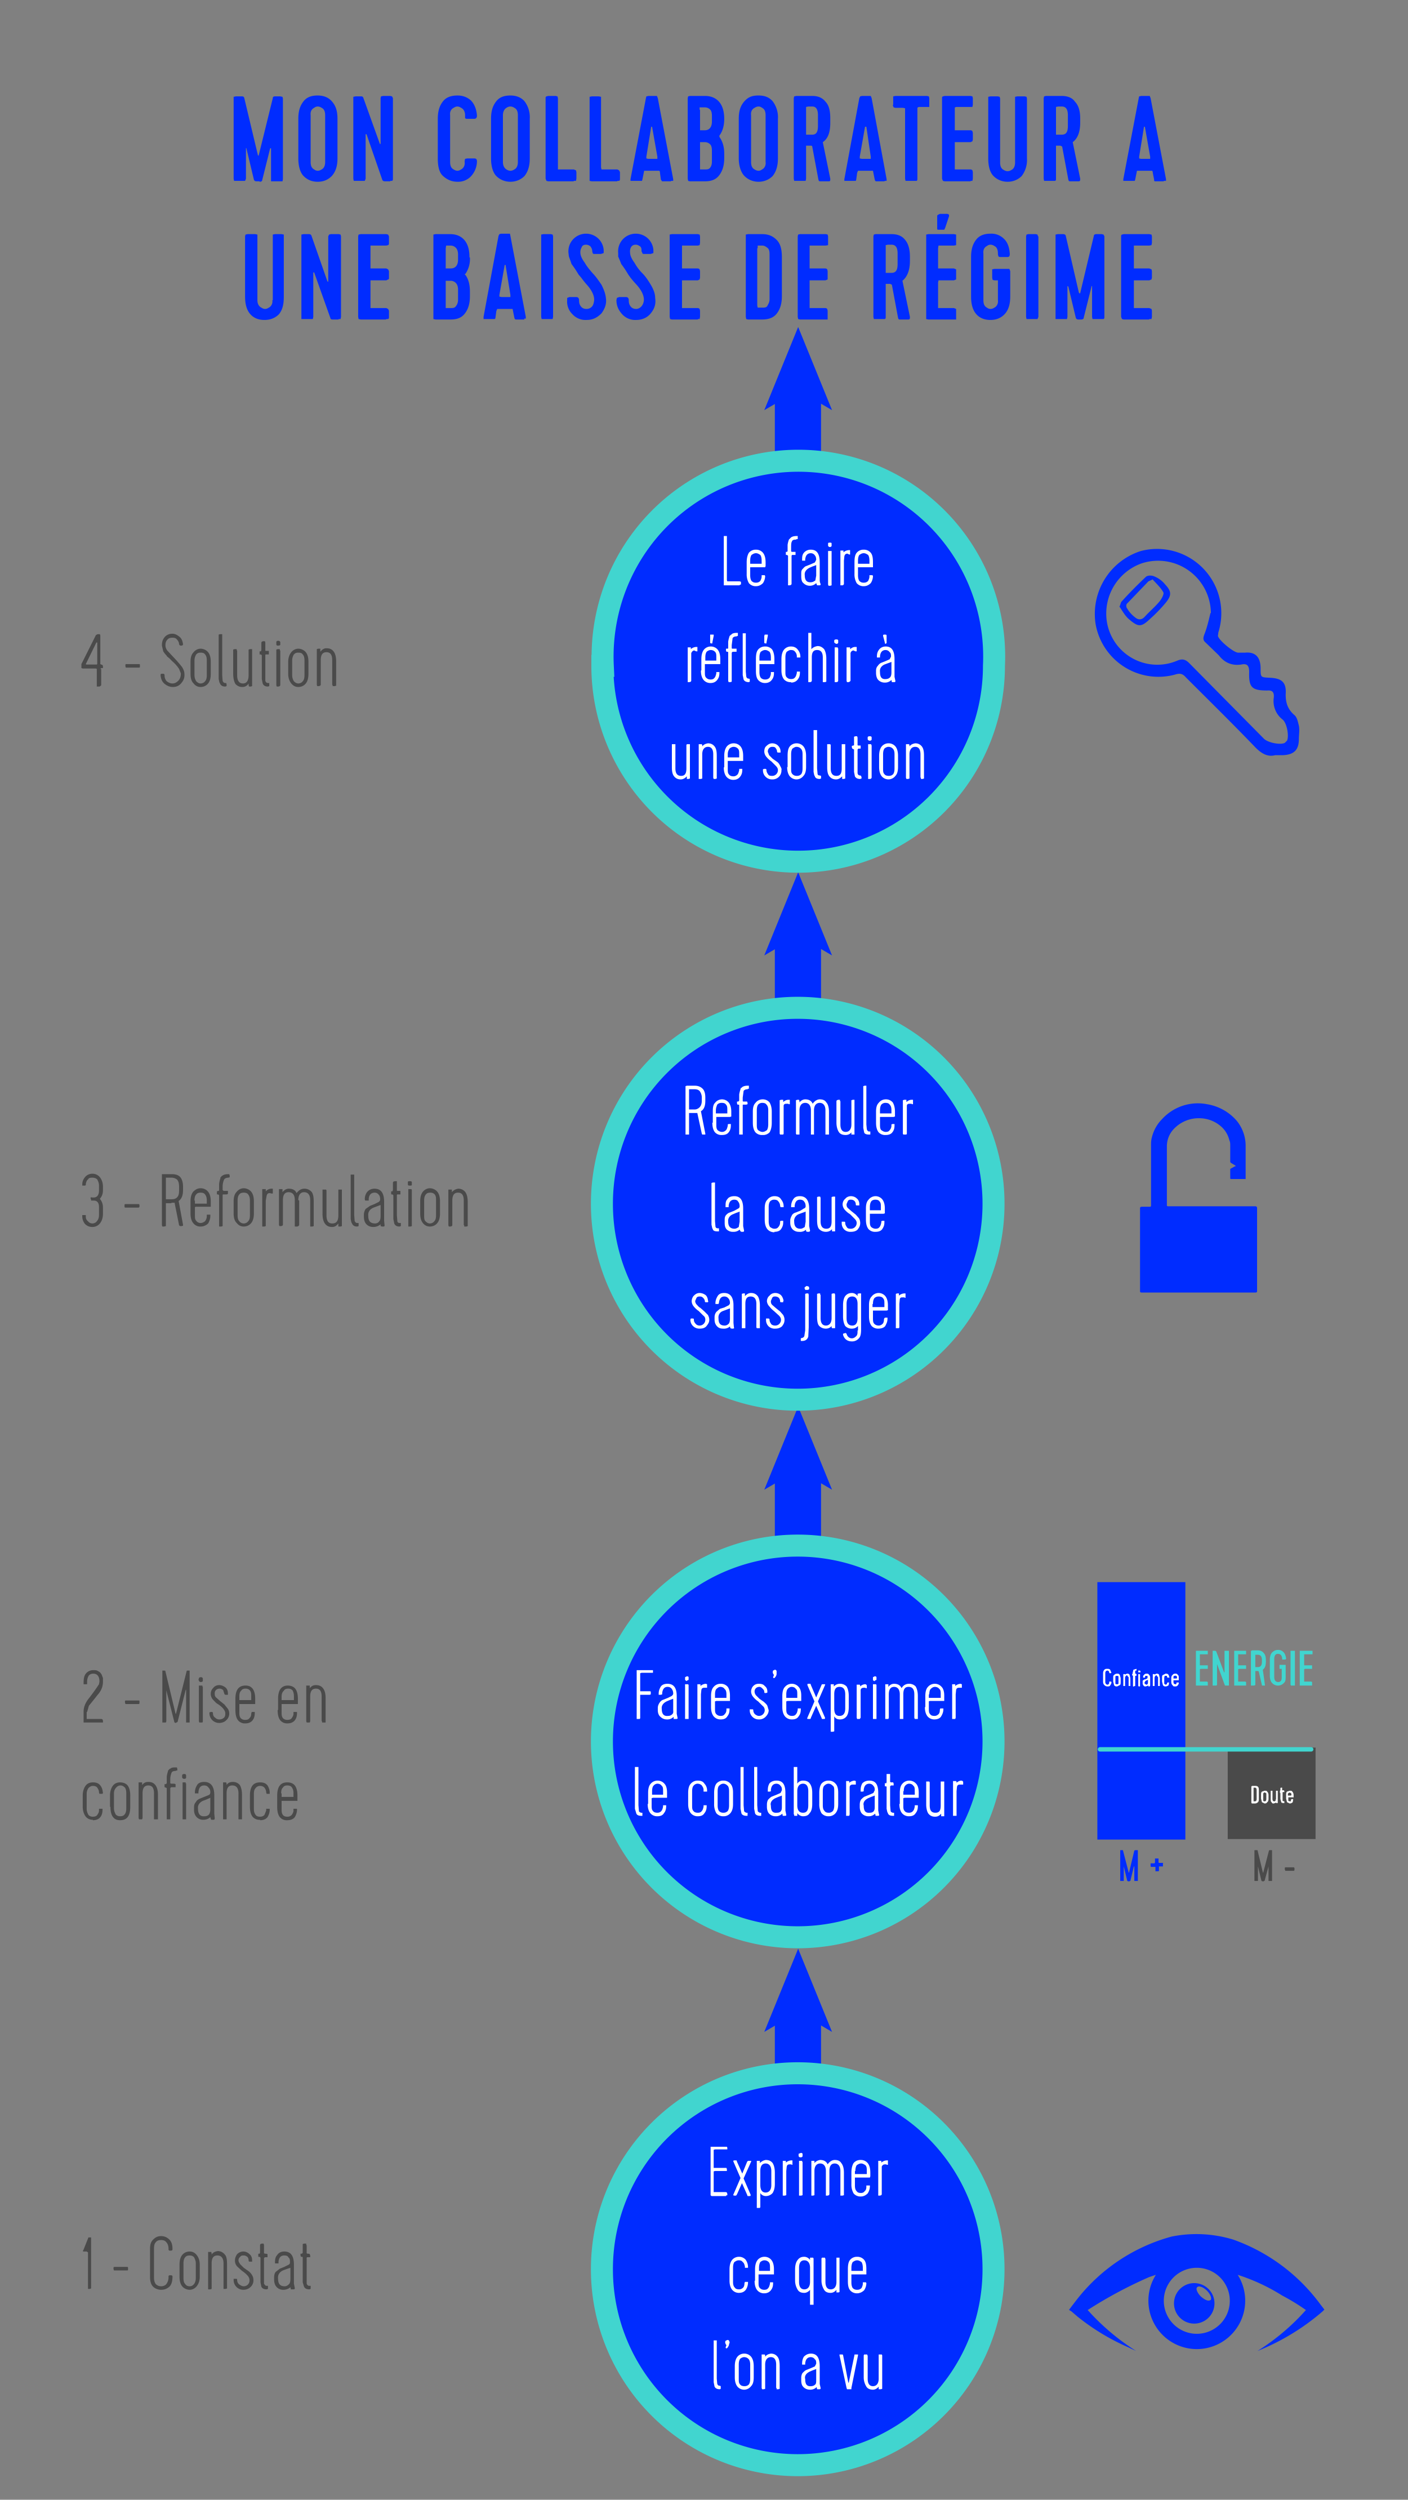 <svg xmlns="http://www.w3.org/2000/svg" viewBox="0 0 320 568"><rect x="0" y="0" width="320" height="568" fill="#808080" stroke="none"/><path fill="#002CFF" d="M59 41.2h-.7c-.3 0-.5-.1-.6-.4L56 33.7l-.1-.1v7l-.2.5h-2.5l-.1-.5V22l.5-.1H55c.3 0 .4.1.5.3l3.1 13 .1.2.1-.1 3.2-13c0-.3.2-.4.5-.4h1.2l.5.1.1.4v18.3l-.1.5h-2.6v-7.5h-.2l-1.8 7.2c0 .3-.3.4-.6.4zM76.7 27v9c0 1.7-.4 3-1.3 4-.8.8-1.8 1.3-3.2 1.3s-2.4-.5-3.2-1.3-1.2-2.3-1.2-4v-9c0-1.8.4-3 1.2-4s1.9-1.3 3.2-1.3 2.4.4 3.2 1.3c.9 1 1.3 2.2 1.3 4zm-2.8 9.8V26.2c0-.8-.2-1.4-.8-1.7-.6-.4-1.2-.4-1.7 0-.6.3-.9.9-.8 1.7v10.6c0 .8.2 1.4.8 1.7.5.4 1.1.4 1.7 0 .6-.3.8-1 .8-1.7zm14.8 4.4h-1.2c-.3 0-.5-.1-.6-.3l-3.6-10.4h-.1c-.1 0 0-.1-.1 0v10.1l-.2.5h-2.5l-.1-.5V22l.5-.1h1.3c.3 0 .4.1.5.4l3.7 10.3v.1h.2V22.3l.1-.4.5-.1h1.6l.4.1.2.4v18.3c0 .2 0 .4-.2.5h-.4zm13.6-15v10.6c0 .8.2 1.4.8 1.7.6.4 1.1.4 1.7 0 .6-.3.9-1 .8-1.7v-.2l.1-.5.5-.1h1.6c.4 0 .6.2.6.7a5.1 5.1 0 0 1-1.4 3.4 4 4 0 0 1-3 1.2c-1.4 0-2.4-.5-3.3-1.3s-1.2-2.2-1.2-4v-9c0-1.8.4-3 1.2-4s2-1.3 3.3-1.3c1.2 0 2.2.4 3 1.1.8.8 1.3 2 1.4 3.5 0 .4-.2.7-.6.7h-1.6c-.2 0-.4 0-.5-.2v-.6c0-.8-.3-1.4-.9-1.7-.6-.4-1.1-.4-1.7 0-.6.3-.9.9-.8 1.7zm18.1.8v9c0 1.7-.4 3-1.2 4-.8.8-1.9 1.3-3.2 1.3s-2.4-.5-3.2-1.3-1.2-2.3-1.2-4v-9c0-1.8.4-3 1.2-4s1.9-1.3 3.2-1.3 2.4.4 3.2 1.3a6 6 0 0 1 1.2 4zm-2.7 9.8V26.2c0-.8-.2-1.4-.8-1.7-.6-.4-1.2-.4-1.8 0-.5.3-.8.9-.8 1.7v10.6c0 .8.3 1.4.8 1.7.6.4 1.2.4 1.8 0 .6-.3.8-1 .8-1.7zm12.7 4.4h-5.8l-.4-.1-.2-.5V22.3c0-.2 0-.3.2-.4l.4-.1h1.7l.4.1.1.4v16.2h3.6l.5.2.1.4v1.5l-.1.5h-.5zm9.9 0h-5.8l-.5-.1V22l.5-.1h1.6l.5.1v16l.1.5h3.6l.4.2.2.4v1.5c0 .2 0 .4-.2.5h-.4zm12.2 0h-1.7a2 2 0 0 1-.3 0l-.1-.1-.2-.3-.2-1.5c0-.3-.1-.5-.2-.5h-3.4l-.1.5-.3 1.5-.1.3h-2.6v-.4l3.5-18.4.1-.4.5-.1h1.9l.2.5 3.5 18.4v.4h-.5zM148 28.8l-1.1 6.8v.4l.4.1h2.1v-.5l-1.2-6.8h-.2zm16.6-1.8c0 1.6-.4 2.9-1.1 3.8v.3c.7 1 1.1 2.2 1.1 3.8v1c0 1.7-.4 3-1.2 4s-1.9 1.3-3.2 1.3h-3.4l-.4-.1-.1-.5V22.3l.1-.4.4-.1h3.4c1.3 0 2.4.4 3.2 1.3s1.2 2.2 1.2 4zm-5.5-2v4.6h1.1c1 0 1.6-.7 1.6-2v-1.2c0-.7-.1-1.2-.4-1.5s-.7-.5-1.2-.5H159v.5zm0 7.8v5.7h1.1c.5 0 .9 0 1.2-.4s.4-.8.4-1.5v-2.3c0-.7-.1-1.2-.4-1.5s-.7-.5-1.2-.5h-1.1v.5zm17.7-5.8v9c0 1.7-.4 3-1.2 4-.8.8-1.9 1.3-3.2 1.3s-2.4-.5-3.2-1.3-1.3-2.3-1.3-4v-9c0-1.8.4-3 1.3-4s1.8-1.3 3.2-1.3 2.4.4 3.2 1.3a6 6 0 0 1 1.2 4zm-2.8 9.8V26.2c0-.8-.2-1.4-.8-1.7-.5-.4-1.1-.4-1.7 0-.6.3-.9.9-.8 1.7v10.6c0 .8.2 1.4.8 1.7.6.4 1.2.4 1.7 0 .6-.3.9-1 .8-1.7zm7-15h3.6c1.3 0 2.3.4 3 1.3.8.8 1.1 2.1 1.1 3.8v1c0 2.1-.5 3.6-1.7 4.4l1.7 8.3c0 .4 0 .6-.3.6h-2.1l-.2-.1-.1-.3-1.4-7.5c0-.1-.1-.2-.3-.2h-1.1v7.5l-.1.5h-2.6l-.1-.5V22.3l.1-.4.5-.1zm3.6 2.4h-.9l-.5.1v6.3h1.4c.9 0 1.3-.6 1.3-2v-2.4c0-1.3-.4-2-1.3-2zm16.4 17h-1.6a2 2 0 0 1-.3 0l-.2-.1-.1-.3-.3-1.5-.1-.5H195l-.2.5-.2 1.5-.1.3h-2.6v-.4l3.4-18.4.2-.4.4-.1h2l.2.5 3.4 18.4v.4h-.4zm-4.4-12.4l-1.2 6.8v.4l.5.1h2v-.5l-1-6.8h-.3zm6.4-5v-1.9l.5-.1h7.2l.4.1.1.4v2H209c-.3 0-.4.1-.5.2v16.1c0 .2 0 .4-.2.5h-2.5l-.1-.5v-16l-.5-.1h-1.7l-.4-.1-.2-.5zm17.6 17.4h-5.9l-.4-.1-.2-.5V22.3c0-.2 0-.3.2-.4l.4-.1h5.9l.4.1.1.4v1.5l-.1.5h-3.5c-.3 0-.5.1-.5.2v5.1h3.5c.3 0 .4.1.5.2l.1.4v1.5l-.1.4-.4.2H217v6.2h3.5c.3 0 .4.1.5.2l.1.4v1.5l-.1.5h-.4zm10.1-4.4V22l.5-.1h1.7l.4.1.1.4V36a6 6 0 0 1-1.2 4c-.8.8-1.9 1.3-3.2 1.3-1.3 0-2.4-.5-3.2-1.3s-1.2-2.2-1.2-4V22l.5-.1h1.7l.4.1.1.4v14.5c0 .8.2 1.4.8 1.7.6.4 1.2.4 1.8 0 .6-.3.8-1 .8-1.7zm7-15h3.6c1.3 0 2.4.4 3 1.3.8.8 1.2 2.1 1.2 3.8v1c0 2.1-.6 3.6-1.7 4.4l1.7 8.3c0 .4 0 .6-.4.6h-2l-.2-.1-.1-.3-1.4-7.5-.4-.2h-1v7.5c0 .2 0 .4-.2.5h-2.5l-.1-.5V22.3l.1-.4.4-.1zm3.6 2.4h-.8l-.5.1v6.3h1.3c1 0 1.4-.6 1.4-2v-2.4c0-1.3-.4-2-1.4-2zm23.2 17h-1.7a2 2 0 0 1-.3 0l-.2-.1v-.3l-.3-1.5c0-.3-.1-.5-.2-.5h-3.4l-.1.5-.3 1.5-.1.3h-2.6v-.4l3.5-18.4.1-.4.5-.1h1.9l.2.5 3.5 18.4v.4h-.5zM260 28.8l-1.1 6.8v.4l.4.1h2.1v-.5l-1.2-6.8h-.2zM62 68.2V53.3l.5-.1H64l.5.1v14.1c0 1.8-.3 3-1.1 4-.9.9-2 1.3-3.3 1.3-1.3 0-2.4-.4-3.2-1.3s-1.2-2.2-1.2-4V53.7l.1-.4.5-.1H58l.5.1v14.9c0 .8.3 1.4.9 1.7.6.4 1.1.4 1.7 0 .6-.3.9-1 .8-1.7zm14.9 4.4h-1.3c-.3 0-.5-.1-.5-.3l-3.7-10.4h-.2V72l-.1.5h-2.6V53.3l.5-.1h1.2c.3 0 .5.1.6.4l3.6 10.3.1.1h.1c.1 0 0 0 0-.1V53.7l.2-.4.4-.1H77l.4.1.1.4V72l-.1.5H77zm10.8 0H82l-.5-.1-.1-.5V53.7l.1-.4.5-.1h5.8l.4.1.2.4v1.5c0 .2 0 .4-.2.5l-.4.1h-3.6V61h3.6l.4.2.2.4v1.5c0 .2 0 .4-.2.4l-.4.2h-3.6V70h3.6l.4.2.2.4V72c0 .2 0 .4-.2.5h-.4zm19.1-14.1a6 6 0 0 1-1 3.7c-.2.1-.2.2 0 .3.7 1 1 2.2 1 3.8v1c0 1.7-.4 3-1.2 4s-1.9 1.3-3.2 1.3H99l-.5-.1V53.3l.5-.1h3.3c1.3 0 2.4.4 3.2 1.3s1.2 2.2 1.2 4zm-5.5-2.1V61h1.1c1.1 0 1.7-.7 1.7-2v-1.2c0-.7-.2-1.2-.5-1.5s-.7-.5-1.2-.5h-1l-.1.6zm0 7.8V70h1.1c.5 0 .9 0 1.2-.4s.5-.8.5-1.5v-2.3c0-.7-.2-1.2-.5-1.5s-.7-.5-1.2-.5h-1.1v.5zm17.9 8.4h-1.7a2 2 0 0 1-.3 0l-.2-.1-.1-.3-.3-1.5-.1-.5H113l-.2.5-.2 1.5c0 .1 0 .2-.2.3h-2.5V72l3.4-18.4.2-.4.4-.1h2l.1.5 3.5 18.4v.4h-.4zm-4.5-12.4l-1.2 6.8v.4l.5.1h2V67l-1.1-6.8h-.2zm11-6.5V72l-.1.5h-2.5l-.1-.5V53.3l.5-.1h1.7l.4.1.1.4zm7.6 19a4 4 0 0 1-3.2-1.3 4 4 0 0 1-1.2-3.2v-.5l.5-.2h1.6c.4 0 .6.3.6.7 0 .6.1 1 .4 1.4.3.4.7.6 1.3.6.5 0 .9-.2 1.2-.5s.4-.7.5-1.2c.2-1.1-.4-2.5-1.8-4a22.4 22.4 0 0 1-1.1-1.4l-.6-.7a23.3 23.3 0 0 0-1.6-2.4 47.1 47.1 0 0 0-.6-1.7l-.1-.8a4 4 0 0 1 4-4.4 4 4 0 0 1 4 3.7v.7l-.6.2h-1.5c-.2 0-.3 0-.4-.2l-.1-.4c0-.5-.2-.8-.4-1.1-.2-.2-.6-.4-1-.4-.5 0-.9.2-1 .6a2 2 0 0 0-.3 1.2c0 .7.4 1.5 1 2.3.5.9 1.2 1.7 1.8 2.4.7.7 1.3 1.6 2 2.6.5 1 .9 2 1 3 .2 1.3-.2 2.4-1 3.5-1 1-2 1.5-3.4 1.5zm11.3 0a4 4 0 0 1-3.2-1.3c-.9-1-1.3-2-1.3-3.2l.1-.5.5-.2h1.6c.4 0 .6.3.6.7 0 .6.1 1 .4 1.4.3.4.7.6 1.3.6.4 0 .8-.2 1.1-.5s.5-.7.6-1.2c.2-1.1-.4-2.5-1.8-4a22.4 22.4 0 0 1-1.2-1.4l-.5-.7a23.3 23.3 0 0 0-1.6-2.4 47.1 47.1 0 0 0-.7-1.7v-.8a4 4 0 0 1 4-4.4 4 4 0 0 1 4 3.7v.7l-.6.2h-1.5c-.2 0-.4 0-.4-.2l-.2-.4c0-.5 0-.8-.3-1.1-.3-.2-.6-.4-1-.4-.5 0-.9.2-1.1.6a2 2 0 0 0-.2 1.2c0 .7.4 1.5 1 2.3.5.9 1.1 1.7 1.8 2.4s1.3 1.6 1.9 2.6c.6 1 1 2 1 3 .2 1.3-.1 2.4-1 3.5-.8 1-2 1.5-3.3 1.5zm14-.1h-5.9l-.4-.1-.1-.5V53.3l.5-.1h5.9l.4.1.1.4v1.5l-.1.5-.4.1H155V61h3.5c.3 0 .4.1.5.2l.1.4v1.5l-.1.4-.4.2H155V70h3.5c.3 0 .4.1.5.2l.1.4V72l-.1.5h-.4zM170 53.2h3.2c1.4 0 2.4.4 3.3 1.3s1.2 2.2 1.2 4v8.8c0 1.7-.4 3-1.2 4s-2 1.3-3.3 1.3H170l-.4-.1-.1-.5V53.3l.5-.1zm2.1 3.2v13l.1.5h1c.5 0 1 0 1.2-.4s.5-.8.5-1.5V57.8c0-.7-.1-1.2-.5-1.5s-.7-.5-1.2-.5h-1v.6zm15.6 16.2h-5.9l-.4-.1-.1-.5V53.7l.1-.4.4-.1h5.9l.4.1.1.4v2l-.5.1H184V61h3.5c.3 0 .4.1.5.2l.1.4v1.9l-.5.2H184V70h3.5c.3 0 .4.1.5.2l.1.4v2h-.5zM199 53.2h3.6c1.4 0 2.4.4 3.1 1.3.7.8 1.1 2.1 1.1 3.8v1c0 2.1-.6 3.6-1.7 4.5l1.7 8.2c0 .4 0 .6-.4.6h-2l-.2-.1-.1-.3-1.4-7.5-.4-.2h-1V72c0 .2 0 .4-.2.5h-2.5l-.1-.5V53.7l.1-.4.4-.1zm3.6 2.4h-.8l-.5.1V62h1.3c1 0 1.4-.6 1.4-2v-2.4c0-1.3-.4-2-1.4-2zm14.2 17H211l-.5-.1V53.3l.5-.1h5.8l.5.1v2.4l-.5.1h-3.5l-.1.6V61h3.6l.5.2v2.3l-.5.2h-3.5l-.1.5V70h3.6l.5.2v2.4h-.5zm-2.5-20.4h-1c-.2 0-.3 0-.3-.3v-2.7c0-.2 0-.3.2-.4l.4-.2h1.6c.5 0 .6.3.4.8l-.8 2.4-.2.4h-.3zm9.2 5.4v10.6c0 .8.2 1.4.8 1.7.5.4 1.1.4 1.7 0 .6-.3.9-1 .8-1.7v-4.5h-.8l-.4-.1-.1-.5v-1.9l.5-.1h3.4l.2.5v5.8c0 1.7-.4 3-1.2 3.9s-1.9 1.4-3.3 1.4c-1.3 0-2.4-.4-3.2-1.3s-1.2-2.2-1.2-4v-9c0-1.8.4-3 1.2-4s2-1.3 3.2-1.3a4 4 0 0 1 3 1.1c.9.8 1.3 2 1.4 3.5 0 .4-.1.7-.5.7h-1.6c-.2 0-.4 0-.5-.2l-.1-.4v-.2c0-.8-.2-1.4-.8-1.7-.6-.4-1.2-.4-1.7 0-.6.3-.9.9-.8 1.7zm12.5-3.9V72l-.2.5h-2.5l-.1-.5V53.7l.1-.4.4-.1h1.7l.4.1.1.4zm9.7 18.9h-.6c-.3 0-.5-.1-.6-.4l-1.7-7.1-.2-.1v7l-.1.5h-2.6V53.3l.5-.1h1.2c.3 0 .5.1.6.3l3 13 .2.2.1-.1 3.1-13c0-.3.3-.4.6-.4h1.2l.4.1.2.4V72c0 .2 0 .4-.2.5h-2.5l-.1-.5v-7h-.1l-1.8 7.2c0 .3-.3.4-.6.4zm15.5 0h-5.8l-.4-.1-.2-.5V53.7c0-.2 0-.3.2-.4l.4-.1h5.8l.5.1.1.4v1.5l-.1.5-.5.1h-3.5V61h3.5l.5.2.1.4v1.5l-.1.4-.5.2h-3.5V70h3.5l.5.2.1.4V72l-.1.5h-.5z"/><path fill="#4A4A4A" d="M23 152v3.7l-.2.2-.2.1H22v-4l-.2-.1h-3l-.3-.1v-.9l3.3-6.6.4-.2h.5l.1.3v6.5l.2.1.3.1.1.3v.4H23l-.2.2zm-1.1-6l-2.4 4.9.1.1H22l.1-.1V146H22zm6.6 5.4v-.2c0-.2 0-.3.2-.3h2.9c.2 0 .2.1.2.3v.2c0 .2 0 .3-.2.3h-3l-.1-.3zm8 2.1c0-.3 0-.4.3-.4h.3c.2 0 .3.1.3.4 0 .5.2 1 .5 1.3.4.3.8.5 1.3.5.6 0 1-.3 1.4-.7.4-.5.5-1 .5-1.6l-.4-1a7.8 7.8 0 0 0-1.5-1.7l-.2-.2a13.7 13.7 0 0 0-.5-.5l-.6-.5v-.1l-.2-.2a6.5 6.5 0 0 1-.6-.8l-.3-1.3c0-.7.1-1.3.6-1.9.4-.5 1-.8 1.8-.8.6 0 1.1.3 1.6.7.5.4.7 1 .8 1.7 0 .2-.2.3-.4.3h-.1c-.2 0-.3-.1-.4-.3 0-.4-.2-.8-.5-1.1-.2-.3-.6-.4-1-.4-.5 0-.9.1-1.2.5-.3.3-.4.7-.4 1.3 0 .4.2.8.4 1.1l1.4 1.5a28.7 28.7 0 0 1 2 2.3c.3.5.5 1 .5 1.4.1.8-.1 1.5-.6 2.1-.5.7-1.2 1-2 1s-1.4-.3-2-.8c-.5-.5-.7-1-.8-1.8zm6.8-.5v-2.6c0-1 .2-1.7.7-2.2.4-.5 1-.8 1.6-.8s1.3.3 1.7.8c.4.5.6 1.2.6 2.2v2.7c0 1-.2 1.7-.6 2.2-.4.5-1 .8-1.7.8s-1.2-.3-1.6-.8c-.5-.5-.7-1.2-.7-2.2zm3.7.4v-3.3c0-.6-.1-1.1-.4-1.4-.2-.3-.5-.4-1-.4s-.7.1-1 .4c-.2.3-.4.8-.4 1.4v3.3c0 .6.2 1.1.4 1.4.3.3.6.5 1 .5s.8-.2 1-.5c.3-.3.4-.8.4-1.4zm4.2 1.8h.2l.1.3v.4l-.3.1c-.6 0-1-.2-1.2-.7-.2-.3-.2-.6-.3-1v-10.1l.3-.1h.5v9.3l.1 1.3c.1.3.3.5.6.5zm2.7-7.4v5.6c0 1.2.4 1.9 1.3 1.9s1.3-.7 1.3-1.9v-5.8l.3-.1h.5v8.4l-.3.1h-.4l-.1-.3v-.4c-.3.5-.8.8-1.4.8a2 2 0 0 1-1.6-.7c-.3-.5-.5-1.3-.5-2.3v-5.5l.3-.1h.5v.3zm6.4-1.8v1.7c0 .2 0 .2.2.2h.6v.8h-.6c-.1 0-.2 0-.2.2v5.8c.1.3.3.5.6.5h.3v.7l-.3.1c-.6 0-1-.2-1.2-.7l-.2-1v-5.4l-.2-.2H59v-.7h.3l.1-.3V146l.1-.2.3-.1h.4l.1.3zm2.9.7c-.2 0-.3 0-.4-.2v-.6c0-.2.2-.3.4-.3.3 0 .4.1.5.3v.6c0 .1-.2.2-.5.2zm.5 1.1v7.9l-.1.2-.3.1h-.4l-.1-.3v-8.1l.3-.1h.5v.3zm1.8 5.2v-2.6c0-1 .3-1.7.7-2.2.4-.5 1-.8 1.6-.8s1.3.3 1.7.8c.4.5.6 1.2.6 2.2v2.7c0 1-.2 1.7-.6 2.2-.4.5-1 .8-1.7.8s-1.2-.3-1.6-.8c-.4-.5-.7-1.2-.7-2.2zm3.7.4v-3.3c0-.6-.1-1.1-.4-1.4-.2-.3-.5-.4-1-.4s-.7.1-1 .4c-.2.3-.4.8-.4 1.4v3.3c0 .6.2 1.1.4 1.4.3.3.6.5 1 .5s.8-.2 1-.5c.3-.3.4-.8.4-1.4zm6.3 2.3V150c0-1.2-.4-1.8-1.3-1.8s-1.3.6-1.3 1.8v5.6l-.1.2-.3.1h-.4l-.1-.3v-8.1l.3-.1h.5v.7c.4-.5.8-.8 1.4-.8.7 0 1.2.2 1.6.7.4.5.6 1.3.6 2.3v5.5l-.3.1h-.5v-.3zM20.6 272.5v-.4c0-.1.2 0 .4 0h.3c.8 0 1.2-.6 1.2-1.6v-1.1c0-.6-.2-1-.4-1.4-.3-.3-.7-.4-1.1-.4-.4 0-.8 0-1 .4-.3.2-.4.6-.5 1v.3l-.2.1h-.6v-.3c0-.6.2-1.1.6-1.6.4-.5 1-.8 1.7-.8s1.3.3 1.7.8.7 1.2.7 2.2v.7c0 1-.3 1.5-.7 2 .4.5.7 1.1.7 2v1.4c0 1-.3 1.7-.7 2.2-.4.5-1 .8-1.7.8-.8 0-1.3-.3-1.7-.7-.4-.5-.6-1.1-.6-1.7v-.3h.8v.4c0 .4.2.8.5 1 .2.3.6.5 1 .5s.8-.2 1-.5c.3-.3.5-.8.5-1.4v-1.8c0-1-.4-1.5-1.2-1.5h-.6v-.3zm7.7 1.5c0-.3 0-.4.2-.4h3c.1 0 .2.1.2.3v.2c0 .2-.1.3-.3.3h-2.9c-.1 0-.2 0-.2-.3zm10.7-.6h-1.3v5.2l-.4.1h-.4l-.1-.3v-11.6h2.3c.8 0 1.4.2 1.8.6s.7 1.2.7 2.2v.8c0 1.2-.3 2-1 2.5l1 5.4v.2l-.3.1h-.4l-.2-.2-1-5v-.1h-.8zm-1.3-5.4v4.5H39c.5 0 1-.1 1.3-.5.3-.3.4-.8.4-1.5v-.8c0-.7-.1-1.2-.4-1.6-.3-.3-.8-.5-1.3-.5h-1.3v.4zm5.6 7.8V273c0-1 .2-1.7.6-2.2.5-.5 1-.8 1.7-.8s1.3.3 1.7.8c.4.5.6 1.2.6 2.2v1.2h-3.4l-.2.1v1.7c0 .7 0 1.1.3 1.4.2.3.6.5 1 .5s.7-.2 1-.4c.2-.3.4-.7.4-1.1v-.4h.8v.3c0 .6-.2 1.2-.5 1.7-.4.4-1 .7-1.7.7a2 2 0 0 1-1.7-.8c-.4-.5-.6-1.2-.6-2.2zm1-3v.7H47v-.7c0-.6-.1-1-.4-1.4-.2-.3-.6-.4-1-.4s-.8.1-1 .4c-.3.3-.4.8-.4 1.4zm7.6-5.2c-.5 0-.9.2-1 .5a4 4 0 0 0-.3 1.6v.7l.2.2h1v.7l-.3.1h-.7c-.1 0-.2 0-.2.2v7l-.3.1h-.5v-7.1l-.2-.2h-.3v-.7l.3-.1c.1 0 .2 0 .2-.2V269a6.3 6.3 0 0 1 .3-1.3v-.2l.2-.1v-.1a4.8 4.8 0 0 1 .3-.2c.3-.2.7-.3 1.3-.3h.2l.1.3v.4l-.3.1zm1.2 8.2V273c0-1 .2-1.7.7-2.2.4-.5 1-.8 1.6-.8s1.3.3 1.7.8c.4.5.6 1.2.6 2.2v2.7c0 1-.2 1.7-.6 2.2-.4.5-1 .8-1.7.8s-1.2-.3-1.6-.8c-.5-.5-.7-1.2-.7-2.2zm3.7.3v-3.3c0-.6-.1-1-.4-1.4-.2-.3-.6-.4-1-.4s-.8.1-1 .4c-.3.3-.4.8-.4 1.4v3.3c0 .7.1 1.1.4 1.4.2.3.6.5 1 .5s.8-.2 1-.5c.3-.3.4-.7.4-1.4zm4.9-4.9l-.4-.1c-.4 0-.6.2-.7.6l-.2 1.1v5.8l-.3.1h-.5v-8.5h.8v.5c.4-.4.8-.6 1.3-.6h.3v1.1h-.3zm6.3 1.6v5.6l-.2.2-.2.1H67v-6c0-1.2-.5-1.8-1.4-1.8-.9 0-1.3.6-1.3 1.8v5.6l-.1.2-.3.1h-.4l-.1-.3v-8.1h.8v.7c.4-.5.9-.8 1.4-.8.9 0 1.5.3 1.8 1 .5-.6 1-1 1.8-1 .7 0 1.2.3 1.6.7.4.5.5 1.3.5 2.3v5.5l-.3.1h-.5v-6c0-1.2-.5-1.8-1.4-1.8-.8 0-1.3.6-1.3 1.8zm6.2-2.3v5.6c0 1.3.4 1.9 1.3 1.9 1 0 1.4-.6 1.4-1.9v-5.8h.8v8.3l-.3.1h-.5v-.7c-.4.5-.8.8-1.4.8-.7 0-1.2-.2-1.6-.7-.4-.5-.6-1.3-.6-2.3v-5.5h.8l.1.2zm7 7.4h.3v.7l-.3.1c-.6 0-1-.2-1.2-.7-.2-.3-.2-.6-.3-1v-10.1h.8v9.2l.1 1.3c.1.3.3.5.6.5zm4-6.9c-.8 0-1.3.4-1.4 1.4v.4H83l-.1-.3c0-.6.2-1.2.5-1.6.4-.5 1-.8 1.7-.8 1.5 0 2.2 1 2.2 3v4.3l.1 1c0 .2 0 .3-.3.3h-.3l-.3-.1v-.4c-.5.4-1 .6-1.7.6-.6 0-1.1-.2-1.5-.6s-.6-1-.6-1.7v-.5c0-.5.2-1 .4-1.3l1-.7 1-.4 1-.5c.2-.2.3-.3.3-.6 0-.4-.1-.8-.3-1-.3-.4-.6-.5-1-.5zm0 7c.5 0 .8-.2 1-.5.2-.2.3-.6.3-1.2v-2.5l-.8.3-.8.3c-.9.4-1.3 1-1.2 1.9 0 1.2.5 1.7 1.6 1.7zm5-9.3v1.7c0 .2 0 .2.2.2h.6v.8h-.6c-.1 0-.2 0-.2.2v4.5l.1 1.3c0 .3.2.5.5.5h.3v.7l-.3.1c-.6 0-1-.2-1.2-.7l-.2-1v-5.4l-.2-.2h-.3v-.7h.3l.1-.3v-1.7l.1-.2.3-.1h.5v.3zm3 .7c-.3 0-.4 0-.5-.2v-.6c0-.2.2-.2.5-.2.2 0 .3 0 .4.2v.6c0 .2-.2.2-.4.2zm.4 1.1v8.1l-.3.1h-.5v-8.5h.7l.1.2zm1.9 5.3V273c0-1 .2-1.7.6-2.2.4-.5 1-.8 1.6-.8s1.3.3 1.7.8c.4.5.6 1.2.6 2.2v2.7c0 1-.2 1.7-.6 2.2-.4.5-1 .8-1.7.8s-1.2-.3-1.6-.8c-.4-.5-.6-1.2-.6-2.2zm3.6.3v-3.3c0-.6 0-1-.3-1.4-.3-.3-.6-.4-1-.4s-.8.1-1 .4c-.3.3-.4.8-.4 1.4v3.3c0 .7 0 1.1.3 1.4.3.3.6.5 1 .5s.8-.2 1-.5c.3-.3.4-.7.4-1.4zm6.3 2.3v-5.6c0-1.2-.4-1.8-1.3-1.8s-1.3.6-1.3 1.8v5.6l-.1.2-.3.1h-.4l-.1-.3v-8.1h.8v.6c.4-.5.9-.7 1.4-.8a2 2 0 0 1 1.6.7c.4.5.6 1.3.6 2.3v5.5l-.3.1h-.5v-.3zm-86.5 233l1.2-3h.6V520l-.3.1H20v-8.3l-.3-.2h-.6c-.3 0-.3-.1-.2-.3zm6.9 4.2v-.1c0-.3 0-.4.2-.4h2.9c.2 0 .2.1.2.4 0 .3 0 .4-.2.4h-3l-.1-.3zM35 511v6.5c0 .6.1 1.1.4 1.5.3.3.7.5 1.2.5s1-.2 1.2-.5c.3-.4.5-.9.5-1.5v-.2c0-.2.1-.3.3-.3h.2c.3 0 .4.1.4.3 0 1-.2 1.8-.7 2.3-.5.4-1 .7-1.9.7-.7 0-1.4-.3-1.8-.7-.5-.5-.7-1.3-.7-2.2V511c0-1 .2-1.6.7-2.1s1-.8 1.8-.8 1.4.3 1.9.8.7 1.2.7 2.1v.1c0 .2-.1.3-.4.3h-.2c-.2 0-.3-.1-.3-.3v-.1c0-.7-.2-1.2-.5-1.5-.3-.4-.7-.5-1.2-.5s-.9.1-1.2.5c-.3.3-.4.8-.4 1.5zm5.8 6.3v-2.7c0-1 .2-1.7.6-2.2.4-.5 1-.8 1.7-.8s1.2.3 1.6.8c.4.5.7 1.2.7 2.2v2.7c0 1-.3 1.7-.7 2.2s-1 .8-1.6.8-1.3-.3-1.7-.8-.6-1.2-.6-2.2zm3.7.3v-3.3c0-.6-.2-1-.4-1.4-.3-.3-.6-.4-1-.4s-.8.1-1 .4c-.3.3-.4.8-.4 1.4v3.3c0 .7.1 1.1.4 1.4.2.3.5.5 1 .5s.7-.2 1-.5c.2-.3.4-.7.4-1.4zm6.3 2.3v-5.6c0-1.2-.5-1.8-1.4-1.8-.9 0-1.3.6-1.3 1.8v5.8l-.3.1h-.5v-8.5h.7l.1.3v.3c.3-.5.8-.7 1.4-.8a2 2 0 0 1 1.6.8c.4.4.5 1.2.5 2.2v5.5l-.3.1h-.5v-.3zm6.5-6.3v.3h-.5c-.2 0-.3 0-.3-.3s-.1-.6-.3-.8c-.3-.2-.5-.3-.8-.3s-.6 0-.8.3a1 1 0 0 0-.4.8c0 .3.2.6.4.9l.8.8 1 .7c.3.2.7.6.9 1 .2.3.3.7.3 1.1a2 2 0 0 1-.7 1.6c-.4.4-1 .6-1.6.6a2.2 2.2 0 0 1-2.2-2.2v-.3h.5c.2 0 .3 0 .3.3 0 .4.2.8.5 1 .3.2.6.4 1 .4a1.3 1.3 0 0 0 1.3-1.4c0-.4-.2-.8-.5-1.1a6 6 0 0 0-1.2-1l-1.1-1a2 2 0 0 1-.5-1.4c0-.5.2-1 .5-1.4.4-.4.9-.6 1.4-.6s1 .2 1.4.6c.4.3.6.8.6 1.4zm2.7-3.4v1.8l.2.1h.3l.3.1v.7h-.6l-.2.2v5.8c.2.3.3.5.6.5h.3v.7l-.3.1c-.6 0-1-.2-1.2-.6l-.2-1V513l-.2-.2h-.3v-.7h.3l.1-.2v-1.8l.1-.2.3-.1h.4l.1.3zm4.6 2.3c-.8 0-1.2.5-1.3 1.4v.4h-.8v-.3c0-.6.1-1.2.5-1.6.3-.5.9-.8 1.6-.8 1.5 0 2.2 1 2.2 3v4.3l.2 1c0 .2 0 .3-.4.3h-.5l-.1-.5c-.4.4-1 .6-1.6.6a2 2 0 0 1-1.5-.6c-.4-.4-.6-1-.6-1.7v-.5c0-.5.1-1 .4-1.3l.9-.7 1-.4 1-.5c.3-.2.3-.3.3-.6 0-.4 0-.8-.3-1-.2-.4-.5-.5-1-.5zm.1 7c.4 0 .7-.2 1-.5.2-.2.3-.6.3-1.2v-2.5l-.9.3-.8.3c-.8.4-1.2 1-1.1 1.9 0 1.2.5 1.7 1.5 1.7zm5-9.3v1.8l.2.1h.3l.2.1.1.3v.4h-.6c-.2 0-.2.1-.2.2v5.8c.1.3.3.5.6.5h.3v.7l-.3.1c-.6 0-1-.2-1.2-.6l-.3-1V513c0-.1 0-.2-.2-.2h-.2l-.1-.3v-.4h.3l.2-.2v-2l.3-.1h.5v.3zM19.7 389v1.6h3.4l.2.1.1.3v.4H19v-2.5c0-1 .4-2 1.2-3a46.7 46.7 0 0 0 2.3-3.2l.1-.6c0-1.2-.5-1.8-1.4-1.8-.4 0-.7.1-1 .4-.2.3-.4.8-.4 1.4v.6H19v-.3c0-.9.1-1.6.5-2.1s1-.8 1.7-.8c.5 0 .8 0 1.2.3.3.1.5.4.7.7l.3.8v.8c0 1-.3 2-1.2 3a171 171 0 0 1-2 2.5l-.2.7-.2.7zm8.7-2.2v-.1c0-.2 0-.3.2-.3h2.9c.2 0 .2 0 .2.3v.1c0 .3 0 .4-.2.4h-3l-.1-.4zm11.6 4.7c-.2 0-.4-.1-.4-.3l-1.8-7.1s0-.1 0 0v7l-.1.3h-.8v-11.8h.3c.3 0 .4 0 .4.2l2.3 9.6h.1c.1 0 0 0 0 0l2.4-9.6c0-.2.1-.2.3-.2h.4v11.8h-.8V384s0-.1-.1 0l-1.8 7.1c0 .2-.2.3-.4.3zm5.6-9.3c-.2 0-.3-.1-.4-.3s-.1-.3 0-.5c0-.2.2-.3.4-.3s.4 0 .5.3v.5c0 .2-.2.3-.5.3zm.5 1v8l-.1.2h-.7l-.1-.3V383h.8v.3zm5.7 1.6v.3h-.5c-.1 0-.2 0-.3-.2l-.3-.9c-.3-.2-.5-.3-.8-.3s-.6.1-.8.3a1 1 0 0 0-.3.8c0 .3 0 .6.3.9l.9.8 1 .8.8 1c.2.3.3.7.3 1a2 2 0 0 1-.7 1.6c-.4.4-1 .6-1.6.6a2.2 2.2 0 0 1-2.2-2.2v-.2l.3-.1h.2c.2 0 .3.1.3.3 0 .5.2.8.5 1 .3.3.6.4 1 .4.3 0 .7-.1 1-.4s.3-.6.3-1-.2-.7-.5-1.1a6 6 0 0 0-1.2-1c-.4-.2-.7-.6-1.1-1a2 2 0 0 1-.5-1.3c0-.6.2-1 .6-1.4.3-.4.8-.6 1.3-.6s1 .2 1.4.5.6.8.6 1.4zm1.7 3.7V386c0-1 .2-1.8.6-2.3s1-.7 1.7-.7 1.2.2 1.6.7.6 1.3.6 2.3v1.2h-3.6v1.8c0 .6 0 1 .3 1.4.3.3.6.4 1 .4.5 0 .8-.1 1-.4.3-.3.4-.6.4-1l.1-.4h.7v.2c0 .6-.1 1.2-.5 1.7s-1 .7-1.6.7a2 2 0 0 1-1.7-.7c-.4-.5-.6-1.3-.6-2.3zm.9-3v.8h2.7v-.8c0-.6 0-1-.3-1.4-.3-.3-.6-.4-1-.4s-.8.1-1 .5c-.3.2-.4.7-.4 1.3zm8.8 3V386c0-1 .2-1.8.6-2.3s1-.7 1.6-.7 1.3.2 1.7.7.6 1.3.6 2.3v1.2H64v1.8c0 .6 0 1 .3 1.4.3.3.6.4 1 .4s.8-.1 1-.4c.2-.3.4-.6.4-1v-.4h.8v.2c0 .6-.1 1.2-.5 1.7s-1 .7-1.7.7a2 2 0 0 1-1.6-.7c-.4-.5-.6-1.3-.6-2.3zm.8-3v.8h2.8v-.8c0-.6-.1-1-.3-1.4-.3-.3-.6-.4-1-.4s-.8.1-1 .5c-.3.2-.5.7-.5 1.3zm9.1 5.6v-5.6c0-1.2-.4-1.8-1.3-1.8s-1.3.6-1.3 1.8v5.6l-.1.3h-.7l-.1-.3V383h.8v.6c.4-.5.8-.7 1.4-.7.7 0 1.2.2 1.6.7.4.5.6 1.2.6 2.3v5.5h-.8v-.3zm-52 22.4a2 2 0 0 1-1.6-.7c-.4-.5-.7-1.3-.7-2.3V408c0-1 .3-1.8.7-2.3s1-.7 1.6-.7c.8 0 1.3.2 1.7.7.4.5.5 1 .6 1.7l-.1.2h-.7l-.1-.3c0-.5-.2-.8-.4-1.1-.2-.3-.6-.4-1-.4s-.7.2-1 .5c-.2.3-.4.7-.4 1.3v3.4c0 .6.2 1 .4 1.4.3.3.6.4 1 .4s.8-.1 1-.4c.2-.3.4-.6.4-1v-.4h.8v.2c0 .6-.1 1.2-.5 1.7s-1 .7-1.7.7zm3.9-3V408c0-1 .3-1.8.7-2.3s1-.7 1.6-.7 1.3.2 1.7.7.6 1.3.6 2.3v2.6c0 1-.2 1.8-.6 2.3-.4.5-1 .7-1.7.7s-1.2-.2-1.6-.7c-.4-.5-.6-1.3-.6-2.3zm3.7.4v-3.4c0-.6-.1-1-.3-1.3-.3-.3-.6-.5-1-.5s-.8.2-1 .5c-.3.3-.5.7-.5 1.3v3.4c0 .6.2 1 .4 1.4.3.3.6.4 1 .4s.8-.1 1-.4c.3-.3.4-.8.4-1.4zm6.3 2.2v-5.6c0-1.2-.4-1.8-1.3-1.8s-1.3.6-1.3 1.8v5.6l-.1.3h-.7l-.1-.3V405h.8v.6c.4-.5.8-.7 1.4-.7.7 0 1.2.2 1.6.7.4.5.6 1.2.6 2.3v5.5H35v-.3zm5-10.7c-.5 0-.9.1-1 .4a4 4 0 0 0-.3 1.7v.7l.2.1h.7l.3.1v.7h-1l-.2.2v7.1h-.8v-7.1l-.2-.1-.3-.1v-.7h.3l.2-.2v-1.5a6.3 6.3 0 0 1 .3-1.3v-.1l.2-.2.2-.2h.1c.3-.3.7-.3 1.3-.3h.2l.1.3v.4H40zm1.9 1.8c-.3 0-.4-.1-.5-.3v-.5c0-.2.2-.3.5-.3.2 0 .3 0 .4.3v.5c0 .2-.2.3-.4.3zm.4 1v8.2h-.8V405h.7v.3zm4.1.5c-.8 0-1.2.5-1.3 1.5v.3h-.8v-.2c0-.7.2-1.2.5-1.7s.9-.7 1.6-.7c1.5 0 2.3 1 2.3 3v4.2l.1 1c0 .2 0 .4-.3.4h-.3c-.2 0-.2 0-.3-.2l-.1-.4c-.4.4-1 .6-1.6.6a2 2 0 0 1-1.5-.6c-.4-.4-.6-1-.6-1.6v-.6c0-.5.1-.9.4-1.2.2-.4.5-.6.9-.8l1-.4 1-.4c.3-.1.4-.4.4-.6 0-.5-.1-.8-.4-1.1-.2-.3-.5-.5-1-.5zm.1 7c.5 0 .8-.2 1-.4.2-.3.3-.7.3-1.2v-2.6l-.9.4-.8.3c-.8.4-1.2 1-1.1 1.8 0 1.2.5 1.8 1.5 1.7zm7.7.4v-5.6c0-1.2-.5-1.8-1.4-1.8-.9 0-1.3.6-1.3 1.8v5.9h-.8V405h.7l.1.3v.3c.3-.5.8-.7 1.4-.7a2 2 0 0 1 1.6.7c.3.5.5 1.2.5 2.3v5.5h-.8v-.3zm4.9.4a2 2 0 0 1-1.7-.7c-.4-.5-.6-1.3-.6-2.3V408c0-1 .2-1.8.6-2.3s1-.7 1.7-.7c.8 0 1.3.2 1.7.7.3.5.5 1 .5 1.7v.2h-.7l-.1-.3c0-.5-.2-.8-.4-1.1-.3-.3-.6-.4-1-.4s-.8.2-1 .5c-.3.3-.4.7-.4 1.3v3.4c0 .6.1 1 .4 1.4.2.3.6.4 1 .4s.7-.1 1-.4l.4-1v-.4h.8v.2c0 .6-.2 1.2-.5 1.7-.4.5-1 .7-1.7.7zm3.9-3V408c0-1 .2-1.8.6-2.3s1-.7 1.7-.7 1.3.2 1.7.7.6 1.3.6 2.3v1.2H64v1.8c0 .6 0 1 .3 1.4.2.3.6.4 1 .4s.7-.1 1-.4c.2-.3.4-.6.4-1v-.4h.8v.2c0 .6-.2 1.2-.5 1.7-.4.5-1 .7-1.7.7a2 2 0 0 1-1.7-.7c-.4-.5-.6-1.3-.6-2.3zm1-3v.8h2.7v-.8c0-.6-.1-1-.4-1.4-.2-.3-.6-.4-1-.4s-.8.1-1 .5c-.3.2-.4.7-.4 1.3z"/><path fill="#002CFF" fill-rule="evenodd" d="M259.1 293.6v-19.1c0-.2.2-.3.4-.3h2l.1-.2v-13.6c0-.7 0-1.3.2-2 .4-1.6 1.2-3 2.3-4.1a11 11 0 0 1 10.2-3.4 11.3 11.3 0 0 1 6.8 3.8 9 9 0 0 1 2 5.7v7.5h-3.4l-.1-.1v-2.2l1.1-.6h.2l-.2-.2-1-.6-.1-.2v-3.7c0-.4 0-.8-.2-1.2a6 6 0 0 0-2.2-3.4 7.5 7.5 0 0 0-4.3-1.6 7.8 7.8 0 0 0-6.1 2.4 5.7 5.7 0 0 0-1.6 4V274l.2.1h19.9c.3 0 .4.2.4.4v18.9c0 .2-.1.3-.4.3h-25.8c-.2 0-.3 0-.4-.2z" clip-rule="evenodd"/><g fill="#002CFF"><path d="M268.8 519.6a4.6 4.6 0 1 0 6.4 6.4 4.6 4.6 0 0 0-6.4-6.4zm6.3 3c-.4.4-1.3 0-2.2-.8-.8-.8-1.2-1.8-.8-2.1.4-.4 1.4 0 2.2.8.8.8 1.2 1.8.8 2.2z"/><path d="M301 524.8l-1-1.3a42 42 0 0 0-19.7-14.6 28.6 28.6 0 0 0-14-.7 40.9 40.9 0 0 0-21.7 14.5l-1 1.3-.6.8v.1l.5.3 1.4 1.2a50.9 50.9 0 0 0 11.6 7l1.7.8a52.3 52.3 0 0 1-11-9.3 98.7 98.7 0 0 1 14-7.5l1.5-.5a11 11 0 1 0 18.6 0 44.4 44.4 0 0 1 10.1 4.7c1.9 1 3.7 2.1 5.4 3.3a51 51 0 0 1-11 9.3 52.4 52.4 0 0 0 14.8-9l.3-.3zm-29 5.5a7.5 7.5 0 1 1 0-15 7.5 7.5 0 0 1 0 15z"/></g><path fill="#002CFF" d="M176.1 211.6h10.5v19.9h-10.5z"/><path fill="#002CFF" d="M181.4 198.2l7.7 18.9-7.7-4.5-7.7 4.5zm-5.3-110.5h10.5v19.9h-10.5z"/><path fill="#002CFF" d="M181.4 74.3l7.7 18.9-7.7-4.5-7.7 4.5zM176.1 333h10.5v19.9h-10.5z"/><path fill="#002CFF" d="M181.4 319.6l7.7 18.9-7.7-4.5-7.7 4.5zm-5.3 136.6h10.5v19.9h-10.5z"/><path fill="#002CFF" d="M181.4 442.8l7.7 18.9-7.7-4.5-7.7 4.5z"/><path fill="#002CFF" stroke="#41D5CF" stroke-miterlimit="10" stroke-width="5" d="M225.8 395.7a44.5 44.5 0 1 1-89 0 44.5 44.5 0 0 1 89 0zm0 120a44.5 44.5 0 1 1-89-.1 44.5 44.5 0 0 1 89 0zm0-242.1a44.5 44.5 0 1 1-89-.1 44.5 44.5 0 0 1 89 0zM137 151.3a44.5 44.5 0 1 1 88.9 0 44.5 44.5 0 0 1-89 0z"/><path fill="#FFF" d="M168.1 133h-3.6v-11.2h.7v10l.1.3h2.8l.3.1v.6l-.3.1zm1.6-2.7v-2.5c0-1 .2-1.7.5-2.2a2 2 0 0 1 1.6-.7 2 2 0 0 1 1.6.7c.4.5.6 1.2.6 2.2v.8l-.1.3h-3.4v1.8c0 .6.1 1 .3 1.3.3.3.6.4 1 .4s.7-.1 1-.4c.1-.2.3-.6.3-1v-.3h.7l.1.2a3 3 0 0 1-.5 1.6c-.4.4-.9.7-1.6.7a2 2 0 0 1-1.6-.7 4 4 0 0 1-.5-2.1zm.8-2.9v.7h2.6v-.7c0-.6-.1-1-.3-1.3-.3-.2-.6-.4-1-.4s-.7.2-1 .4c-.2.3-.3.7-.3 1.3zm10.5-4.8c-.6 0-.9.1-1 .4-.2.3-.2.8-.2 1.6v.6l.1.2h.9v.7h-.8l-.1.2v6.4l-.1.2-.3.1h-.4v-6.7l-.2-.2h-.3v-.7h.3l.1-.2v-1.4a6 6 0 0 1 .3-1.2l.1-.1.1-.1.1-.1.1-.1.1-.1c.3-.2.7-.3 1.2-.3h.3v.7h-.3zm3.3 3.1c-.8 0-1.2.5-1.3 1.4v.3h-.7v-.2c0-.6 0-1.1.4-1.6a2 2 0 0 1 1.6-.7c1.4 0 2 1 2 2.9v4c0 .1 0 .5.2.9 0 .2 0 .3-.3.3h-.5l-.2-.5a2 2 0 0 1-1.4.6 2 2 0 0 1-1.5-.6c-.4-.3-.5-.9-.5-1.6v-.5c0-.4 0-.8.3-1.1.3-.3.5-.6.9-.7l1-.4.9-.4.3-.6c0-.4-.1-.8-.3-1-.2-.3-.5-.5-1-.5zm0 6.6c.4 0 .7-.2 1-.4l.2-1.1v-2.4a9 9 0 0 1-.8.3l-.7.3c-.8.4-1.2 1-1.1 1.7 0 1.2.5 1.7 1.5 1.6zm4.3-8c-.2 0-.3-.1-.4-.3v-.5c0-.2.2-.2.4-.2s.4 0 .4.2v.5c0 .2-.2.3-.4.3zm.4 1v7.7l-.3.1h-.4l-.1-.3v-7.6h.8v.2zm4 .7l-.4-.2c-.4 0-.6.2-.7.6l-.1 1v5.3l-.1.2-.2.1h-.5v-7.9h.7v.4a2 2 0 0 1 1.2-.5h.3v1h-.2zm1.2 4.3v-2.5c0-1 .1-1.7.5-2.2a2 2 0 0 1 1.6-.7 2 2 0 0 1 1.6.7c.4.5.5 1.2.5 2.2v1.1H195v1.8c0 .6.1 1 .3 1.3.3.3.6.4 1 .4s.7-.1 1-.4c.1-.2.3-.6.3-1v-.3h.7l.1.2a3 3 0 0 1-.5 1.6c-.4.4-.9.7-1.6.7a2 2 0 0 1-1.6-.7 4 4 0 0 1-.5-2.1zm.8-2.9v.7h2.6v-.7c0-.6-.1-1-.3-1.3-.3-.2-.6-.4-1-.4s-.7.2-1 .4c-.2.3-.3.7-.3 1.3zM158.2 148l-.4-.2c-.3 0-.5.2-.7.6v6.3l-.1.2-.3.1h-.4v-7.9h.7v.4a2 2 0 0 1 1.2-.5h.3v1h-.3zm1.2 4.3v-2.5c0-1 .2-1.7.6-2.2a2 2 0 0 1 1.6-.7 2 2 0 0 1 1.5.7c.4.5.6 1.2.6 2.2v1.1h-3.5v1.8c0 .6 0 1 .3 1.3.3.3.6.4 1 .4s.7-.1.9-.4c.2-.2.3-.6.4-1v-.3h.7v.2c0 .6-.1 1.1-.5 1.6-.3.4-.8.7-1.5.7a2 2 0 0 1-1.6-.7c-.4-.5-.6-1.2-.6-2.1zm.9-2.9v.7h2.5v-.7c0-.6 0-1-.3-1.3-.2-.2-.5-.4-1-.4-.3 0-.7.2-.9.4-.2.3-.3.7-.3 1.3zm1.3-3.2l-.2-.1v-1.9h.8v.3l-.3 1.5v.2h-.3zm5.9-1.6c-.5 0-.8.1-1 .4l-.2 1.6v.6c0 .1 0 .2.2.2h.9v.7h-.9l-.2.2v6.6l-.3.1h-.4l-.1-.3v-6.4c0-.1 0-.2-.2-.2h-.2l-.1-.3v-.4h.3c.1 0 .2 0 .2-.2v-1.4a6 6 0 0 1 .3-1.2v-.1l.2-.1v-.1l.2-.1.1-.1c.2-.2.6-.3 1.2-.3h.2v.7h-.2zm2.7 9.6l.2.1v.6l-.2.1c-.6 0-1-.2-1.2-.6l-.2-1v-9.5h.7v8.7l.1 1.1c.1.4.3.5.6.5zm1.6-1.9v-2.5c0-1 .1-1.7.5-2.2a2 2 0 0 1 1.6-.7 2 2 0 0 1 1.6.7c.3.5.5 1.2.5 2.2v1.1h-3.4v1.8c0 .6.1 1 .3 1.3.3.3.6.4 1 .4s.7-.1 1-.4c.1-.2.3-.6.3-1v-.3h.7v.2c0 .6-.1 1.1-.5 1.6-.3.4-.8.7-1.5.7a2 2 0 0 1-1.6-.7c-.4-.5-.5-1.2-.5-2.1zm.8-2.9v.7h2.6v-.7c0-.6-.1-1-.3-1.3-.3-.2-.6-.4-1-.4s-.7.2-1 .4c-.2.3-.3.7-.3 1.3zm1.4-3.2h-.1l-.2-.1v-1.6l.1-.3h.7v.3l-.3 1.5v.2h-.2zm5.8 8.8a2 2 0 0 1-1.6-.6c-.4-.5-.6-1.2-.6-2.1v-2.5c0-1 .2-1.7.6-2.2a2 2 0 0 1 1.6-.7c.7 0 1.2.3 1.5.7.4.5.6 1 .6 1.6v.2h-.8v-.3c0-.4-.2-.8-.4-1-.2-.3-.5-.4-1-.4-.3 0-.6.2-.9.4-.2.3-.3.7-.3 1.3v3.2c0 .6 0 1 .3 1.3.3.3.6.4 1 .4s.7-.1.9-.4c.2-.2.3-.6.4-1v-.3h.7v.2c0 .6-.1 1.1-.5 1.6-.3.4-.8.7-1.5.7zm7.2-.3v-5.3c0-1.1-.4-1.7-1.3-1.7s-1.2.6-1.2 1.7v5.3l-.1.2-.2.1h-.5v-11.2h.7v3.7c.4-.4.8-.6 1.4-.7.6 0 1 .2 1.5.7.3.5.5 1.2.5 2.2v5.2l-.3.1h-.5v-.3zm3-8.4l-.4-.3v-.5c.1-.2.3-.2.5-.2s.3 0 .4.2v.5c0 .2-.2.3-.4.3zm.5 1v7.4l-.1.2-.2.1h-.5v-7.9h.7v.2zm3.9.7l-.4-.2c-.3 0-.6.2-.7.6v6.3l-.2.2-.2.1h-.4l-.1-.3v-7.6h.8v.4c.4-.3.7-.5 1.2-.5h.3v1h-.3zm6.9-.3c-.8 0-1.2.5-1.3 1.4v.3h-.7v-.2c0-.6.1-1.1.5-1.6.3-.4.8-.7 1.5-.7 1.4 0 2 1 2 2.9v4l.2.9c0 .2 0 .3-.3.3h-.5l-.1-.5a2 2 0 0 1-1.5.6 2 2 0 0 1-1.5-.6c-.3-.3-.5-.9-.5-1.6v-.5c0-.4.1-.8.4-1.1.2-.3.5-.6.8-.7l1-.4.9-.4.3-.6c0-.4 0-.8-.3-1-.2-.3-.5-.5-1-.5zm0 6.6c.5 0 .8-.2 1-.4.2-.2.3-.6.3-1.1v-2.4a9 9 0 0 1-.8.3l-.8.3c-.8.4-1.1 1-1 1.7 0 1.2.4 1.7 1.4 1.6zm0-8l-.2-.1v-.2l-.4-1.5c0-.2 0-.3.3-.3h.1c.3 0 .4 0 .4.3v1.6l-.1.1zm-47.8 23v5.3c0 1.1.4 1.7 1.3 1.7s1.2-.6 1.2-1.7v-5.3l.1-.2h.7v7.8l-.3.1h-.4v-.6c-.4.4-.8.7-1.4.7-.6 0-1.1-.2-1.5-.7s-.5-1.2-.5-2.1v-5.2h.8v.2zm8.6 7.4v-5.3c0-1.1-.4-1.7-1.2-1.7s-1.3.6-1.3 1.7v5.5l-.3.1h-.5v-7.9h.7l.1.2v.3c.3-.4.7-.6 1.3-.7.6 0 1.1.2 1.5.7.4.5.5 1.2.5 2.2v5.1l-.3.1h-.4l-.1-.3zm2.5-2.4v-2.5c0-1 .2-1.7.6-2.2a2 2 0 0 1 1.6-.7 2 2 0 0 1 1.5.7c.4.5.6 1.2.6 2.2v1.1h-3.5v1.8c0 .6 0 1 .3 1.3.2.3.6.4 1 .4.3 0 .6-.1.9-.4.2-.2.3-.6.4-1v-.3h.7v.2c0 .6-.1 1.1-.5 1.6-.3.4-.8.7-1.5.7a2 2 0 0 1-1.6-.7c-.4-.5-.6-1.2-.6-2.1zm.8-2.9v.7h2.6v-.7c0-.6 0-1-.3-1.3-.2-.2-.5-.4-1-.4-.3 0-.7.2-.9.4-.2.3-.4.7-.4 1.3zm12-.6v.2h-.5c-.2 0-.2 0-.3-.2 0-.3-.1-.5-.3-.8s-.5-.3-.8-.3-.5.1-.7.3-.3.5-.3.8l.3.8.8.8 1 .7c.3.2.5.5.7.9s.4.7.3 1a2 2 0 0 1-2.1 2.1 2 2 0 0 1-1.5-.6 2 2 0 0 1-.6-1.5v-.2l.3-.1h.2c.2 0 .3.1.3.3 0 .4.2.7.4 1s.6.3 1 .3a1.3 1.3 0 0 0 1.2-1.3c0-.4-.2-.7-.5-1l-1-1a5 5 0 0 1-1.1-1 2 2 0 0 1-.5-1.2c0-.5.1-1 .5-1.3.4-.4.8-.6 1.3-.6s1 .2 1.3.5c.4.4.6.8.6 1.4zm1.6 3.5v-2.5c0-1 .1-1.7.5-2.2a2 2 0 0 1 1.6-.7 2 2 0 0 1 1.5.7c.4.5.6 1.2.6 2.2v2.5c0 .9-.2 1.6-.6 2a2 2 0 0 1-1.5.8 2 2 0 0 1-1.6-.7c-.4-.5-.6-1.2-.6-2.1zm3.4.3v-3.2c0-.6-.1-1-.4-1.3-.2-.2-.5-.4-1-.4-.3 0-.6.2-.9.4-.2.3-.3.7-.3 1.3v3.2c0 .6 0 1 .3 1.3.3.3.6.4 1 .4s.7-.1 1-.4c.2-.3.3-.7.3-1.3zm3.9 1.6l.3.1v.6l-.3.1c-.6 0-1-.2-1.1-.6-.2-.3-.2-.6-.3-1v-9.5h.8v8.7l.1 1.1c0 .4.2.5.5.5zm2.5-6.9v5.3c0 1.1.4 1.7 1.3 1.7s1.2-.6 1.2-1.7v-5.5h.8v7.8l-.3.1h-.4v-.6c-.4.4-.8.7-1.4.7-.6 0-1.1-.2-1.5-.7s-.5-1.2-.5-2.1v-5.2h.7l.1.2zm6.1-1.7v1.6c0 .1 0 .2.2.2h.5v.7h-.5l-.2.2v5.4c.1.4.3.5.6.5l.2.1.1.3v.3l-.3.1c-.6 0-1-.2-1.2-.6l-.2-1v-5.1l-.2-.1-.2-.1-.1-.3v-.3l.3-.1c.1 0 .2 0 .2-.2v-1.8l.3-.1h.4l.1.3zm2.8.7a.5.5 0 0 1-.5-.3v-.5c.1-.2.3-.2.5-.2s.3 0 .4.2v.5c0 .2-.2.3-.4.3zm.4 1v7.4l-.1.2-.2.1h-.5v-7.9h.7v.2zm1.7 5v-2.5c0-1 .2-1.7.6-2.2a2 2 0 0 1 1.6-.7 2 2 0 0 1 1.5.7c.4.5.6 1.2.6 2.2v2.5c0 .9-.2 1.6-.6 2a2 2 0 0 1-1.5.8 2 2 0 0 1-1.6-.7c-.4-.5-.6-1.2-.6-2.1zm3.5.3v-3.2c0-.6-.1-1-.4-1.3-.2-.2-.5-.4-1-.4-.3 0-.7.2-.9.4-.2.3-.3.7-.3 1.3v3.2c0 .6 0 1 .3 1.3.2.3.6.4 1 .4s.7-.1 1-.4c.2-.3.3-.7.3-1.3zm5.9 2.1v-5.3c0-1.1-.4-1.7-1.2-1.7s-1.3.6-1.3 1.7v5.5l-.3.1h-.4l-.1-.3v-7.6h.7l.1.2v.3c.3-.4.7-.6 1.3-.7.6 0 1.1.2 1.5.7.4.5.5 1.2.5 2.2v5.1l-.3.1h-.4v-.3zm-51.4 76.2h-1.2v4.9h-.8v-11l.3-.1h1.8c.7 0 1.3.2 1.8.7.4.4.6 1.1.6 2v.7c0 1.2-.3 2-1 2.4l1 5.1v.2h-.7l-.1-.2-1-4.6v-.1h-.7zm-1.2-5.1v4.3h1.3c.4 0 .8-.2 1.1-.5.3-.3.5-.8.5-1.5v-.7c0-.6-.2-1.1-.5-1.5-.3-.3-.7-.4-1.2-.4h-1.2v.3zm5.4 7.3v-2.5c0-1 .1-1.6.5-2a2 2 0 0 1 1.6-.8 2 2 0 0 1 1.5.7c.4.5.6 1.2.6 2.1v1.1l-.3.1h-3.1v1.7c0 .5 0 1 .3 1.3.2.2.6.4 1 .4.3 0 .6-.1.9-.4.2-.2.3-.6.4-1v-.3l.2-.1h.5v.3c0 .6-.1 1.1-.5 1.6-.3.4-.8.6-1.5.6a2 2 0 0 1-1.6-.6c-.4-.5-.6-1.2-.6-2.2zm.7-2.8v.7h2.6v-.7c0-.6 0-1-.3-1.3-.2-.3-.5-.4-1-.4-.4 0-.7.1-1 .4-.1.3-.3.7-.3 1.3zm7.3-4.8c-.5 0-.8.1-1 .4l-.2 1.5v.7c0 .1 0 .2.2.2h.8l.1.3v.3l-.3.1h-.6c-.2 0-.2 0-.2.2v6.6h-.8v-6.6c0-.1 0-.2-.2-.2h-.2l-.1-.3v-.4h.3l.2-.2v-1.4a6 6 0 0 1 .3-1.2v-.1l.1-.2h.1l.2-.2c.2 0 0 0 0 0 .3-.2.7-.3 1.2-.3h.3v.7h-.3zm1.1 7.6v-2.5c0-1 .2-1.6.6-2a2 2 0 0 1 1.6-.8 2 2 0 0 1 1.6.7c.3.5.5 1.2.5 2.1v2.5c0 1-.2 1.7-.5 2.2a2 2 0 0 1-1.6.6 2 2 0 0 1-1.6-.6c-.4-.5-.6-1.2-.6-2.2zm3.5.4v-3.2c0-.6-.1-1-.4-1.3-.2-.3-.5-.4-1-.4-.3 0-.6.1-.9.4-.2.3-.3.7-.3 1.3v3.2c0 .5 0 1 .3 1.3.3.2.6.4 1 .4s.7-.2 1-.4c.2-.3.3-.8.3-1.3zm4.6-4.7h-.4c-.3 0-.6 0-.7.4v6.4l-.1.2h-.7l-.1-.2V250l.3-.1h.5v.5c.4-.3.7-.5 1.2-.5h.3v1h-.3zm5.8 1.5v5.5h-.7v-5.5c0-1.1-.5-1.7-1.3-1.7s-1.3.6-1.3 1.7v5.5h-.7l-.1-.2V250l.3-.1h.4l.1.3v.3c.3-.4.8-.7 1.3-.7.8 0 1.4.3 1.7 1 .4-.6 1-1 1.6-1 .7 0 1.2.2 1.5.7.4.4.6 1.2.6 2.1v5.2h-.8v-5.5c0-1.1-.5-1.7-1.3-1.7s-1.3.6-1.3 1.7zm6-2.1v5.3c0 1.1.4 1.7 1.2 1.7s1.3-.6 1.3-1.7V250l.3-.1h.4v7.9h-.7v-.5c-.3.4-.8.6-1.3.6-.7 0-1.2-.2-1.5-.6s-.6-1.2-.6-2.2v-4.9l.1-.2.3-.1h.4v.3zm6.5 6.9h.3v.7h-.3c-.5 0-1-.1-1.1-.5l-.2-1v-9.5l.3-.1h.4v8.8l.1 1.1c.1.3.3.5.5.5zm1.6-2v-2.5c0-1 .2-1.6.6-2a2 2 0 0 1 1.6-.8 2 2 0 0 1 1.6.7c.3.5.5 1.2.5 2.1v1.1l-.3.1H200v1.7c0 .5 0 1 .3 1.3.3.2.6.4 1 .4s.7-.1.9-.4c.2-.2.4-.6.4-1v-.3l.2-.1h.5v.3c0 .6-.1 1.1-.5 1.6-.3.4-.8.6-1.5.6a2 2 0 0 1-1.6-.6c-.4-.5-.6-1.2-.6-2.2zm.9-2.8v.7h2.6v-.7c0-.6-.1-1-.4-1.3-.2-.3-.5-.4-1-.4-.3 0-.6.1-.9.4-.2.3-.3.7-.3 1.3zm7.2-1.5h-.4c-.3 0-.6 0-.7.4v6.4l-.1.2h-.7l-.1-.2V250l.3-.1h.5v.5c.4-.3.7-.5 1.2-.5h.3v1h-.3zm-44.1 28.3h.3v.7h-.3c-.6 0-1-.1-1.1-.5-.2-.3-.2-.7-.3-1v-9.5l.3-.1h.5v8.8l.1 1.1c0 .3.2.5.5.5zm3.8-6.5c-.8 0-1.2.5-1.3 1.4v.3h-.7v-.2c0-.6 0-1.2.4-1.6.3-.5.9-.7 1.6-.7 1.4 0 2 1 2 2.8v4l.2 1c0 .2 0 .3-.3.3h-.3l-.2-.1-.2-.4a2 2 0 0 1-1.4.5 2 2 0 0 1-1.5-.5c-.4-.4-.5-.9-.5-1.6v-.5c0-.4 0-.8.3-1.2.3-.3.5-.5.9-.6l1-.4.9-.5c.2-.1.3-.3.3-.5 0-.4-.1-.8-.3-1-.2-.4-.5-.5-1-.5zm0 6.6c.4 0 .7-.2 1-.4l.2-1.2v-2.3a9 9 0 0 1-.8.3l-.7.3c-.8.3-1.2 1-1.1 1.7 0 1.1.5 1.6 1.5 1.6zm9.1.8a2 2 0 0 1-1.6-.7c-.4-.5-.6-1.2-.6-2.2v-2.5c0-1 .2-1.6.6-2a2 2 0 0 1 1.6-.8c.7 0 1.2.2 1.5.7.4.5.6 1 .6 1.6v.2h-.7l-.1-.3c0-.4-.2-.8-.4-1-.2-.3-.5-.4-1-.4-.3 0-.6.1-.9.4-.2.3-.3.7-.3 1.3v3.2c0 .5.1 1 .3 1.3.3.2.6.4 1 .4s.7-.1.9-.4c.2-.2.4-.6.4-1v-.3l.2-.1h.5v.3c0 .6-.1 1-.5 1.6-.3.4-.8.6-1.5.6zm5.8-7.4c-.7 0-1.1.5-1.2 1.4v.3h-.8v-.2c0-.6.2-1.2.5-1.6.3-.5.8-.7 1.5-.7 1.4 0 2.1 1 2.1 2.8v4l.2 1c0 .2-.1.3-.4.3h-.2l-.3-.1v-.4a2 2 0 0 1-1.6.5 2 2 0 0 1-1.4-.5c-.4-.4-.6-.9-.6-1.6v-.5c0-.4.2-.8.4-1.2.2-.3.5-.5.9-.6l1-.4.8-.5c.3-.1.4-.3.4-.5 0-.4-.1-.8-.3-1-.2-.4-.6-.5-1-.5zm.1 6.6c.4 0 .7-.2 1-.4l.2-1.2v-2.3a9 9 0 0 1-.8.3l-.8.3c-.7.3-1.1 1-1 1.7 0 1.1.5 1.6 1.4 1.6zm4.6-7v5.3c0 1.1.4 1.7 1.3 1.7s1.2-.6 1.2-1.7V272l.3-.1h.5v7.9h-.7v-.5c-.4.4-.8.6-1.4.6-.6 0-1.1-.2-1.5-.6s-.5-1.2-.5-2.2V272l.3-.1h.4l.1.3zm8.8 1.4v.3h-.5c-.2 0-.3 0-.3-.2 0-.3-.1-.6-.3-.8s-.5-.3-.8-.3-.5 0-.7.3l-.3.7c0 .3 0 .6.3.9l.8.7 1 .8.7.8c.2.3.3.7.3 1.1 0 .6-.2 1-.6 1.5-.4.4-1 .5-1.5.5a2 2 0 0 1-1.5-.5 2 2 0 0 1-.6-1.5v-.3h.5c.2 0 .3 0 .3.3 0 .4.2.7.4 1s.6.3.9.3a1.3 1.3 0 0 0 1.3-1.3c0-.4-.2-.7-.5-1l-1-1a5 5 0 0 1-1.2-1 2 2 0 0 1-.5-1.2c0-.5.2-1 .6-1.3.3-.4.8-.6 1.3-.6s1 .2 1.3.5c.4.3.6.8.6 1.3zm1.5 3.5v-2.5c0-1 .2-1.6.6-2a2 2 0 0 1 1.6-.8 2 2 0 0 1 1.5.7c.4.5.6 1.2.6 2.1v1.1l-.3.1h-3.1v1.7c0 .5 0 1 .3 1.3.2.2.6.4 1 .4s.7-.1.9-.4c.2-.2.3-.6.4-1v-.3l.2-.1h.5v.3c0 .6-.1 1-.5 1.6-.3.4-.8.6-1.5.6a2 2 0 0 1-1.6-.6c-.4-.5-.6-1.2-.6-2.2zm.9-2.8v.7h2.5v-.7c0-.6 0-1-.3-1.3-.2-.3-.5-.4-1-.4-.3 0-.7.1-.9.4-.2.3-.3.7-.3 1.3zM161 295.6l-.1.3h-.4c-.2 0-.3 0-.3-.2 0-.3-.2-.6-.4-.8s-.4-.3-.7-.3-.6 0-.8.3l-.3.7c0 .3.1.6.4.9.2.2.4.5.8.7l.9.8.8.8c.2.4.3.7.3 1.1 0 .6-.3 1-.7 1.5-.4.4-.9.5-1.5.5a2 2 0 0 1-1.4-.5 2 2 0 0 1-.7-1.5l.1-.3h.4c.2 0 .3 0 .3.3 0 .4.2.7.5 1 .2.2.5.3.8.3a1.3 1.3 0 0 0 1.3-1.3c0-.4-.1-.7-.5-1l-1-1a5 5 0 0 1-1.1-1 2 2 0 0 1-.5-1.2c0-.5.2-1 .5-1.3.4-.4.8-.6 1.3-.6s1 .2 1.4.5c.3.3.5.8.5 1.3zm3.6-1c-.7 0-1.1.5-1.2 1.4l-.1.3h-.7v-.2c0-.6.2-1.1.5-1.6s.8-.7 1.5-.7c1.4 0 2.1 1 2.1 2.8v4l.1 1c.1.2 0 .3-.3.3h-.2l-.3-.1-.1-.4a2 2 0 0 1-1.5.5c-.6 0-1-.1-1.4-.5s-.6-.9-.6-1.6v-.5c0-.4.1-.8.4-1.2l.8-.7 1-.3 1-.5c.1-.1.3-.3.3-.5 0-.4-.1-.8-.3-1-.3-.4-.6-.5-1-.5zm.1 6.6c.4 0 .7-.2.9-.4s.3-.6.3-1.2v-2.3l-.8.3-.8.3c-.8.3-1.1 1-1 1.7 0 1.1.4 1.6 1.4 1.6zm7.2.4v-5.3c0-1.1-.4-1.7-1.3-1.7s-1.2.6-1.2 1.7v5.5h-.8V294l.3-.1h.4v.6c.4-.4.8-.7 1.4-.7.6 0 1.1.2 1.5.7.3.4.5 1.2.5 2.1v5.2h-.7l-.1-.2zm6.1-6v.3h-.4c-.2 0-.3 0-.3-.2 0-.3-.1-.6-.3-.8s-.5-.3-.8-.3-.5 0-.7.3l-.3.7c0 .3 0 .6.3.9l.8.7 1 .8.7.8c.2.4.3.7.3 1.1 0 .6-.2 1-.6 1.5-.5.4-1 .5-1.5.5a2 2 0 0 1-1.5-.5 2 2 0 0 1-.6-1.5v-.3h.5c.1 0 .3 0 .3.3 0 .4.2.7.4 1 .2.2.5.3.9.3a1.3 1.3 0 0 0 1.3-1.3c0-.4-.2-.7-.5-1l-1.1-1a5 5 0 0 1-1-1 2 2 0 0 1-.6-1.2c0-.5.2-1 .6-1.3.3-.4.8-.6 1.3-.6s1 .2 1.3.5c.3.3.5.8.6 1.3zm4.3 8.4c.2 0 .4-.2.5-.4l.2-1.3V294l.3-.1h.4l.1.3v7.4l-.1 2.1c-.2.7-.7 1-1.4 1h-.3v-.6l.3-.1zm.7-11c-.1-.1-.2-.3-.1-.5l.4-.3.4.1c.2.1.2.3.2.5s-.2.3-.4.3h-.5zm3.5 1.2v5.3c0 1.1.4 1.7 1.2 1.7s1.3-.6 1.3-1.7V294l.3-.1h.4l.1.3v7.6h-.7l-.1-.2v-.3c-.3.4-.8.6-1.3.6-.6 0-1.1-.2-1.5-.6s-.5-1.2-.5-2.2V294l.3-.1h.4v.3zm8.5 8.1v-1c-.4.4-.8.6-1.4.6a2 2 0 0 1-1.5-.6c-.3-.5-.5-1.2-.5-2.2v-2.5c0-1 .2-1.7.5-2.1.4-.5.9-.7 1.5-.7s1 .3 1.3.7v-.5l.3-.1h.5v8.1c0 1-.1 1.7-.5 2.1a2 2 0 0 1-1.6.7c-1 0-1.7-.5-2-1.5 0-.2 0-.3.2-.3l.3-.1c.1 0 .2 0 .3.2.2.6.6 1 1.2 1 .4 0 .7-.2 1-.5s.3-.7.3-1.3zm-2.6-6v3.2c0 1.1.4 1.7 1.3 1.7.8 0 1.2-.6 1.2-1.7v-3.2c0-1.1-.4-1.7-1.2-1.7-.9 0-1.3.6-1.3 1.7zm5.1 2.8v-2.5c0-1 .2-1.6.6-2a2 2 0 0 1 1.5-.8 2 2 0 0 1 1.6.7c.4.5.6 1.2.6 2.1v1.1l-.3.1h-3.1v1.7c0 .5 0 1 .3 1.3.2.2.5.4 1 .4.3 0 .6-.1.9-.4.2-.2.3-.6.3-1l.1-.3.2-.1h.5v.3c0 .6-.2 1-.5 1.6-.3.4-.9.6-1.6.6a2 2 0 0 1-1.5-.6c-.4-.5-.6-1.2-.6-2.2zm.8-2.8v.7h2.7v-.7c0-.6 0-1-.3-1.3-.2-.3-.6-.4-1-.4s-.7.1-1 .4c-.2.3-.3.7-.3 1.3zm7.3-1.5h-.4c-.4 0-.6 0-.7.4l-.1 1.1v5.3l-.1.2h-.7V294l.3-.1h.4v.5a2 2 0 0 1 1.2-.5h.3v1h-.2zM165 499h-3.2c-.2 0-.2-.1-.3-.2v-11h3.7l.1.2v.4h-2.8l-.3.1v4.1h2.9l.1.3v.4h-2.7l-.3.1v4.7h2.8l.2.1.1.3v.3l-.3.1zm3.7-3.1l-1.2 2.7-.2.3h-.4c-.2 0-.3-.1-.2-.3l1.6-3.7-1.6-3.7c-.1-.2 0-.3.2-.3h.5l.1.3 1.2 2.7 1.1-2.7.2-.2h.5c.2 0 .3 0 .2.2L169 495l1.6 3.7c0 .2 0 .3-.2.3h-.5l-.1-.3-1.2-2.7zm3.3 5.6V491h.7v.5c.4-.4.8-.6 1.3-.7.7 0 1.2.2 1.6.7.3.5.5 1.2.5 2.2v2.5c0 1-.2 1.6-.5 2.1a2 2 0 0 1-1.6.7c-.5 0-1-.3-1.2-.7v3.2l-.1.2h-.7v-.2zm3.3-5v-3.2c0-1.1-.5-1.7-1.3-1.7s-1.2.6-1.2 1.7v3.2c0 1.1.4 1.7 1.2 1.7s1.3-.6 1.3-1.7zm4.6-4.7h-.4c-.4 0-.6.1-.7.5l-.1 1v5.5l-.3.1h-.5V491h.7v.4a2 2 0 0 1 1.2-.5h.3v1h-.2zm2.1-1.6c-.2 0-.4 0-.5-.3v-.5l.5-.2c.2 0 .3 0 .4.2v.5c0 .2-.2.3-.4.3zm.4 1v7.6l-.3.1h-.5V491h.7v.2zm6.1 2.1v5.3l-.1.2-.3.1h-.4v-5.6c0-1.1-.5-1.7-1.3-1.7s-1.3.6-1.3 1.7v5.5l-.3.1h-.4V491h.7v.5a2 2 0 0 1 1.3-.7c.8 0 1.4.3 1.7 1 .4-.6 1-1 1.6-1 .7 0 1.2.2 1.5.7.4.5.6 1.2.6 2.2v5.1l-.3.1h-.5v-5.6c0-1.1-.5-1.7-1.3-1.7s-1.2.6-1.2 1.7zm5 2.9v-2.5c0-1 .2-1.7.5-2.2a2 2 0 0 1 1.6-.7 2 2 0 0 1 1.6.7c.4.5.6 1.2.6 2.2v.8l-.1.3h-3.4v1.8c0 .6.1 1 .4 1.3.2.3.5.4 1 .4.3 0 .6-.1.8-.4.3-.2.4-.6.4-1v-.3h.8v.2a3 3 0 0 1-.5 1.6c-.4.4-.9.7-1.6.7a2 2 0 0 1-1.6-.7 4 4 0 0 1-.5-2.1zm.8-2.9v.7h2.7v-.7c0-.5 0-1-.3-1.3-.3-.2-.6-.4-1-.4s-.7.2-1 .4c-.2.3-.3.8-.3 1.3zm7.2-1.5h-.3c-.4 0-.6.1-.8.5v6.3l-.1.2-.3.1h-.4V491h.7v.4a2 2 0 0 1 1.2-.5h.3v1h-.3zM168 521a2 2 0 0 1-1.6-.7c-.4-.5-.6-1.2-.6-2.1v-2.5c0-1 .2-1.7.6-2.2a2 2 0 0 1 1.5-.7 2 2 0 0 1 1.6.7c.3.5.5 1 .5 1.6v.2h-.7v-.3c-.1-.4-.2-.8-.5-1-.2-.3-.5-.4-.9-.4s-.7.2-1 .4c-.2.3-.3.7-.3 1.3v3.2c0 .6.1 1 .4 1.3.2.3.5.4 1 .4.3 0 .6-.1.9-.4.2-.2.3-.6.3-1l.1-.3h.7v.2a3 3 0 0 1-.5 1.6c-.4.5-.9.7-1.6.7zm3.6-2.8v-2.5c0-1 .2-1.7.6-2.2a2 2 0 0 1 1.6-.7 2 2 0 0 1 1.5.7c.4.5.6 1.2.6 2.2v1.1h-3.5v1.8c0 .6 0 1 .3 1.3.3.3.6.4 1 .4s.7-.1.9-.4c.2-.2.3-.6.4-1v-.3h.7v.2c0 .6-.1 1.1-.5 1.6-.3.4-.8.7-1.5.7a2 2 0 0 1-1.6-.7c-.4-.5-.6-1.2-.6-2.1zm.9-2.9v.7h2.5v-.7c0-.5 0-1-.3-1.3-.2-.2-.5-.4-1-.4-.3 0-.7.2-.9.4-.2.3-.3.8-.3 1.3zm12.4-2.1v10.5h-.8v-3.4c-.3.4-.8.7-1.3.7-.7 0-1.2-.2-1.5-.7s-.6-1.2-.6-2.1v-2.5c0-1 .2-1.7.6-2.2s.8-.7 1.5-.7c.5 0 1 .3 1.3.7v-.5h.7l.1.2zm-3.3 2.1v3.2c0 1.1.4 1.7 1.2 1.7s1.3-.6 1.3-1.7v-3.2c0-1.1-.5-1.7-1.3-1.7s-1.2.6-1.2 1.7zm6-2.1v5.3c0 1.1.4 1.7 1.2 1.7s1.3-.6 1.3-1.7V513h.7v7.8l-.2.1h-.5v-.6c-.3.4-.8.7-1.3.7-.7 0-1.2-.2-1.5-.7s-.6-1.2-.6-2.1v-5l.1-.2h.7v.2zm5.1 5v-2.5c0-1 .1-1.7.5-2.2a2 2 0 0 1 1.6-.7 2 2 0 0 1 1.6.7c.4.5.5 1.2.5 2.2v1.1h-3.4v1.8c0 .6.1 1 .3 1.3.3.3.6.4 1 .4s.7-.1 1-.4c.1-.2.3-.6.3-1v-.3h.7l.1.2a3 3 0 0 1-.5 1.6c-.4.4-1 .7-1.6.7a2 2 0 0 1-1.6-.7c-.4-.5-.5-1.2-.5-2.1zm.8-2.9v.7h2.6v-.7c0-.5-.1-1-.3-1.3-.3-.2-.6-.4-1-.4s-.7.2-1 .4c-.2.3-.3.8-.3 1.3zm-29.9 26.8l.2.1v.6l-.2.1c-.6 0-1-.2-1.2-.6l-.2-1v-9.5h.7v8.7l.1 1.1c.1.4.3.5.6.5zm1.2-9.9l.1-.3.4-.2c.2 0 .3 0 .4.2.1.2.2.4 0 .7 0 .3-.2.7-.5 1h-.2l-.1-.2.2-.5-.2-.3-.1-.4zm2.2 8v-2.5c0-1 .2-1.7.6-2.2a2 2 0 0 1 1.6-.7 2 2 0 0 1 1.5.7c.4.5.6 1.2.6 2.2v2.5c0 1-.2 1.6-.6 2a2 2 0 0 1-1.5.8 2 2 0 0 1-1.6-.7c-.4-.5-.6-1.2-.6-2.1zm3.5.3v-3.2c0-.5-.1-1-.4-1.3-.2-.2-.5-.4-1-.4-.3 0-.7.2-.9.4-.2.3-.3.7-.3 1.3v3.2c0 .6 0 1 .3 1.3.2.3.6.4 1 .4s.7-.1 1-.4c.2-.3.3-.7.3-1.3zm5.9 2.1v-5.3c0-1.1-.4-1.7-1.2-1.7s-1.3.6-1.3 1.7v5.5l-.3.1h-.4l-.1-.3V535h.7l.1.2v.3c.3-.4.7-.6 1.3-.7.6 0 1.1.2 1.5.7.4.5.5 1.2.5 2.2v5.1l-.3.1h-.4v-.3zm7.9-7c-.8 0-1.2.5-1.3 1.4v.3h-.7v-.2c0-.6.1-1.1.4-1.6.4-.4.9-.7 1.6-.7 1.4 0 2 1 2 2.9v4l.2.9c0 .2 0 .3-.3.3h-.5l-.1-.5a2 2 0 0 1-1.5.6c-.6 0-1.1-.2-1.5-.6s-.5-.9-.5-1.6v-.5c0-.4.1-.8.3-1.1.3-.3.6-.6.9-.7l1-.4.9-.4.3-.6c0-.4 0-.8-.3-1-.2-.3-.5-.5-1-.5zm0 6.6c.5 0 .8-.2 1-.4s.2-.6.2-1.1v-2.4l-.8.3-.7.3c-.8.4-1.2 1-1 1.7 0 1.2.4 1.7 1.4 1.6zm10.3-7.2h.4v.2l-1.5 7.4v.3h-1l-.1-.3-1.6-7.4v-.2h.7l.1.1 1.2 6.3h.1l1.3-6.3v-.1h.4zm2.6.2v5.3c0 1.1.4 1.7 1.2 1.7s1.3-.6 1.3-1.7V535h.7l.1.2v7.6l-.3.1h-.5v-.6c-.3.4-.8.7-1.3.7-.6 0-1.2-.2-1.5-.7s-.6-1.2-.6-2.1v-5l.1-.2h.7v.2zm-52.1-144.6h-.4v-11.1h3.7v.6h-2.6l-.3.1v4.1h2.3l.1.1v.6l-.2.1h-2.2v5.3l-.1.2h-.3zm6.6-7.3c-.7 0-1.1.5-1.2 1.4v.3l-.3.1h-.5v-.3c0-.6.2-1.1.5-1.6.3-.4.8-.6 1.5-.6 1.4 0 2.1.9 2.1 2.8v4l.2 1c0 .1 0 .2-.4.2h-.5v-.5a2 2 0 0 1-1.6.6 2 2 0 0 1-1.4-.6c-.4-.3-.6-.9-.6-1.5v-.5c0-.5.2-.9.4-1.2.2-.3.5-.6.9-.7l1-.4.8-.4c.3-.2.4-.4.4-.6 0-.4-.1-.7-.3-1-.2-.3-.5-.5-1-.5zm.1 6.6c.4 0 .7-.1 1-.4s.2-.6.2-1.1V386l-.8.3-.7.3c-.8.4-1.2 1-1.1 1.7 0 1.2.5 1.7 1.4 1.6zm4.2-7.9l-.3-.3v-.6l.4-.2c.2 0 .3 0 .4.2v.6l-.4.2zm.5 1v7.6h-.8v-7.9h.7l.1.2zm3.9.5h-.3c-.4 0-.6.1-.7.5l-.1 1v5.3l-.1.3h-.7v-7.9h.7v.4a2 2 0 0 1 1.2-.5l.3.1v.8h-.3zm1.2 4.4v-2.5c0-1 .2-1.7.6-2.1a2 2 0 0 1 1.6-.7 2 2 0 0 1 1.6.7c.3.4.5 1.1.5 2v1.2h-3.1l-.3.1v1.6c0 .6 0 1 .3 1.3.3.3.6.4 1 .4s.7-.1.9-.4c.2-.2.4-.5.4-1v-.3h.7v.2c0 .6-.1 1.1-.5 1.6-.3.5-.8.7-1.5.7a2 2 0 0 1-1.6-.7c-.4-.5-.6-1.2-.6-2.1zm.9-2.9v.8h2.6v-.8c0-.5-.1-1-.4-1.2-.2-.3-.5-.5-1-.5-.3 0-.6.2-.9.5-.2.2-.3.7-.3 1.2zm11.9-.6v.2l-.3.1h-.2c-.1 0-.2 0-.2-.3s-.2-.5-.4-.7-.4-.4-.7-.4-.6.1-.8.3a1 1 0 0 0-.3.8c0 .3.1.5.3.8l.8.8 1 .7c.3.3.6.5.8.9l.3 1c0 .6-.3 1.1-.7 1.5a2 2 0 0 1-1.5.6 2 2 0 0 1-1.5-.6 2 2 0 0 1-.6-1.5v-.2h.5c.2 0 .3 0 .3.2 0 .4.2.8.5 1s.5.3.8.3a1.3 1.3 0 0 0 1.3-1.3c0-.3-.1-.7-.5-1l-1-1a5 5 0 0 1-1.1-1 2 2 0 0 1-.5-1.2c0-.5.2-1 .5-1.3.4-.4.8-.5 1.3-.5s1 .1 1.3.5c.4.3.6.7.6 1.3zm1.2-4.4l.1-.4.4-.2c.2 0 .3.1.4.3v.6c0 .4-.2.7-.5 1h-.2l-.1-.2.2-.5-.2-.3-.1-.4zm2.2 7.9v-2.5c0-1 .2-1.7.6-2.1a2 2 0 0 1 1.6-.7 2 2 0 0 1 1.5.7c.4.4.6 1.1.6 2v1.2H179l-.3.1v1.6c0 .6 0 1 .3 1.3.3.3.6.4 1 .4s.7-.1.9-.4c.2-.2.3-.5.4-1v-.3h.7v.2c0 .6-.1 1.1-.5 1.6-.3.5-.8.7-1.5.7a2 2 0 0 1-1.6-.7c-.4-.5-.6-1.2-.6-2.1zm.9-2.9v.8h2.5v-.8c0-.5 0-1-.3-1.2-.2-.3-.5-.5-1-.5-.3 0-.7.2-.9.5-.2.2-.3.7-.3 1.2zm6.8 2.6l-1.2 2.7-.1.3h-.5c-.2 0-.3 0-.2-.3l1.6-3.7-1.6-3.7c0-.2 0-.3.2-.3h.5l.1.3 1.2 2.8 1.2-2.8.1-.2h.5c.2 0 .3 0 .2.2l-1.6 3.7 1.6 3.7c0 .2 0 .3-.2.3h-.5l-.1-.3-1.2-2.7zm3.3 5.6v-10.5h.7v.5c.4-.4.8-.6 1.4-.6a2 2 0 0 1 1.5.6c.3.5.5 1.2.5 2.2v2.5c0 1-.2 1.7-.5 2.1-.4.5-.9.7-1.5.7s-1-.2-1.3-.7v3.4l-.3.1h-.5v-.3zm3.3-5V385c0-1.1-.4-1.7-1.3-1.7s-1.2.6-1.2 1.7v3.2c0 1.2.4 1.7 1.2 1.7s1.3-.5 1.3-1.7zm4.6-4.7h-.4c-.3 0-.6.1-.7.5v6.3l-.2.3h-.6l-.1-.3v-7.5h.7l.1.2v.2c.3-.3.7-.5 1.2-.5l.2.1.1.2v.6h-.3zm2.1-1.5c-.2 0-.4-.2-.4-.3v-.6l.4-.2c.2 0 .3 0 .4.2v.6l-.4.2zm.4 1v7.6h-.8v-7.9h.7l.1.2zm6.1 2v5.6h-.8V385c0-1.1-.5-1.7-1.3-1.7s-1.2.6-1.2 1.7v5.3l-.1.3h-.7v-7.9h.7v.6c.4-.5.8-.7 1.3-.7.8 0 1.4.3 1.7 1 .4-.7 1-1 1.7-1a2 2 0 0 1 1.5.6c.3.5.5 1.2.5 2.2v5.2h-.7l-.1-.3V385c0-1.1-.4-1.7-1.3-1.7s-1.2.6-1.2 1.7zm5 2.9v-2.5c0-1 .2-1.7.6-2.1a2 2 0 0 1 1.5-.7 2 2 0 0 1 1.6.7c.4.4.6 1.1.6 2v1.2h-3.3l-.2.1v1.6c0 .6 0 1 .3 1.3.2.3.5.4 1 .4.3 0 .6-.1.9-.4.2-.2.3-.5.3-1l.1-.3h.7v.2c0 .6-.2 1.1-.5 1.6s-.9.7-1.6.7a2 2 0 0 1-1.5-.7c-.4-.5-.6-1.2-.6-2.1zm.8-2.9v.8h2.7v-.8c0-.5 0-1-.3-1.2-.2-.3-.6-.5-1-.5s-.7.2-1 .5c-.2.2-.3.7-.3 1.2zm7.3-1.5h-.4c-.4 0-.6.1-.7.5l-.1 1v5.3l-.1.3h-.7v-7.9h.7v.4a2 2 0 0 1 1.2-.5l.3.1v.8h-.2zm-72.7 28.4h.3v.7h-.3c-.6 0-1-.2-1.1-.6l-.3-1v-9.5h.8v8.7l.1 1.2c0 .3.2.4.5.5zm1.6-2v-2.5c0-1 .2-1.7.6-2.1a2 2 0 0 1 1.6-.7 2 2 0 0 1 1.5.7c.4.4.6 1.1.6 2v1.2h-3.2l-.3.1v1.6c0 .6 0 1 .3 1.3.2.3.6.4 1 .4.3 0 .7-.1.9-.4.2-.2.3-.5.4-1v-.3h.7v.2c0 .6-.1 1.1-.5 1.6-.3.5-.8.7-1.5.7a2 2 0 0 1-1.6-.7c-.4-.5-.6-1.2-.6-2.1zm.9-2.9v.8h2.5v-.8c0-.5 0-1-.3-1.2-.2-.3-.5-.5-1-.5-.3 0-.7.2-.9.5-.2.2-.3.7-.3 1.2zm10.4 5.7a2 2 0 0 1-1.6-.7c-.4-.5-.6-1.2-.6-2.1v-2.5c0-1 .2-1.7.6-2.1a2 2 0 0 1 1.6-.7c.7 0 1.2.2 1.5.7.4.4.6 1 .6 1.5v.3h-.8v-.4c0-.4-.2-.7-.4-1-.2-.2-.5-.4-1-.4-.3 0-.7.2-.9.5-.2.2-.3.7-.3 1.2v3.2c0 .6 0 1 .3 1.3.2.3.6.4 1 .4s.7-.1.9-.4c.2-.2.3-.5.4-1v-.3h.7v.2c0 .6-.1 1.1-.5 1.6-.3.5-.8.7-1.5.7zm3.7-2.8v-2.5c0-1 .2-1.7.5-2.1a2 2 0 0 1 1.6-.7 2 2 0 0 1 1.6.7c.4.4.6 1.1.6 2v2.6c0 1-.2 1.6-.6 2.1a2 2 0 0 1-1.6.7 2 2 0 0 1-1.6-.7 4 4 0 0 1-.5-2.1zm3.4.3V407c0-.5-.1-1-.3-1.2-.3-.3-.6-.5-1-.5s-.7.2-1 .5c-.2.2-.3.7-.3 1.2v3.2c0 .6.1 1 .3 1.3.3.3.6.4 1 .4s.7-.1 1-.4c.2-.3.3-.7.3-1.3zm3.9 1.7h.3v.7h-.3c-.5 0-1-.2-1.1-.6l-.2-1v-9.5h.7v8.7l.1 1.2c0 .3.3.4.5.5zm3.1 0h.3v.7h-.3c-.5 0-1-.2-1.1-.6l-.2-1v-9.5h.7v8.7l.1 1.2c0 .3.3.4.5.5zm3.8-6.6c-.8 0-1.2.5-1.3 1.4v.3l-.2.1h-.5v-.3c0-.6.1-1.1.4-1.6.4-.4.9-.6 1.6-.6 1.4 0 2 .9 2 2.8v4l.2 1c0 .1 0 .2-.3.2h-.5l-.1-.5a2 2 0 0 1-1.5.6 2 2 0 0 1-1.5-.6c-.3-.3-.5-.9-.5-1.5v-.5c0-.5.1-.9.3-1.2.3-.3.6-.6.9-.7l1-.4.9-.4.3-.6c0-.4 0-.7-.3-1-.2-.3-.5-.5-1-.5zm0 6.6c.5 0 .8-.1 1-.4s.2-.6.2-1.1V408l-.8.3-.7.3c-.8.4-1.2 1-1 1.7 0 1.2.4 1.7 1.4 1.6zm3.9.4v-10.8h.8v3.8c.3-.5.8-.7 1.3-.7.7 0 1.2.2 1.5.6.4.5.6 1.2.6 2.2v2.5c0 1-.2 1.7-.6 2.1-.3.5-.8.7-1.5.7-.5 0-1-.3-1.3-.7v.6h-.7v-.3zm3.3-2V407c0-1.1-.4-1.7-1.2-1.7s-1.3.6-1.3 1.7v3.2c0 1.2.5 1.7 1.3 1.7s1.2-.5 1.2-1.7zm2.5-.4v-2.5c0-1 .2-1.7.5-2.1a2 2 0 0 1 1.6-.7 2 2 0 0 1 1.6.7c.4.4.6 1.1.6 2v2.6c0 1-.2 1.6-.6 2.1a2 2 0 0 1-1.6.7 2 2 0 0 1-1.6-.7 4 4 0 0 1-.5-2.1zm3.4.3V407c0-.5 0-1-.3-1.2-.3-.3-.6-.5-1-.5s-.7.2-1 .5c-.2.2-.3.7-.3 1.2v3.2c0 .6.1 1 .4 1.3.2.3.5.4 1 .4.3 0 .6-.1.9-.4.2-.3.3-.7.3-1.3zm4.6-4.7h-.4c-.3 0-.6.1-.7.5v6.3l-.1.3h-.7v-7.9h.7v.4a2 2 0 0 1 1.2-.5l.3.1v.8h-.3zm3.4-.2c-.8 0-1.2.5-1.3 1.4v.3l-.2.1h-.5v-.3c0-.6.1-1.1.4-1.6.4-.4.9-.6 1.6-.6 1.4 0 2 .9 2 2.8v4l.2 1c0 .1 0 .2-.3.2h-.5l-.1-.5a2 2 0 0 1-1.5.6 2 2 0 0 1-1.5-.6c-.3-.3-.5-.9-.5-1.5v-.5c0-.5.1-.9.3-1.2.3-.3.6-.6.9-.7l1-.4.9-.4.3-.6c0-.4 0-.7-.3-1-.2-.3-.5-.5-1-.5zm0 6.6c.5 0 .8-.1 1-.4s.2-.6.2-1.1V408l-.8.3-.7.3c-.8.4-1.2 1-1 1.7 0 1.2.4 1.7 1.4 1.6zm4.7-8.7v1.7l.2.1h.5l.1.3v.4h-.6l-.2.2v4.3l.1 1.2c0 .3.2.4.5.5h.3v.7h-.3c-.6 0-1-.2-1.1-.6-.2-.3-.2-.6-.3-1v-5l-.1-.1h-.3v-.7h.3l.1-.2v-1.9h.8v.2zm2.2 6.7v-2.5c0-1 .2-1.7.6-2.1a2 2 0 0 1 1.6-.7 2 2 0 0 1 1.5.7c.4.4.6 1.1.6 2v1.2h-3.2l-.3.1v1.6c0 .6 0 1 .3 1.3.2.3.6.4 1 .4.3 0 .7-.1.9-.4.2-.2.3-.5.4-1v-.3h.7v.2c0 .6-.1 1.1-.5 1.6-.3.5-.8.7-1.5.7a2 2 0 0 1-1.6-.7c-.4-.5-.6-1.2-.6-2.1zm.8-2.9v.8h2.6v-.8c0-.5 0-1-.3-1.2-.2-.3-.5-.5-1-.5-.3 0-.7.2-.9.5-.2.2-.3.7-.3 1.2zm6-2v5.2c0 1.2.4 1.7 1.3 1.7s1.2-.5 1.2-1.7v-5.4h.8v7.9h-.7v-.6c-.4.5-.8.7-1.4.7-.6 0-1.1-.2-1.5-.7-.3-.4-.5-1.2-.5-2.1v-5.2h.7l.1.2zm7.3.5h-.4c-.4 0-.6.1-.7.5l-.1 1v5.6h-.8v-7.9h.7l.1.2v.2c.3-.3.7-.5 1.1-.5l.3.1.1.2v.6h-.3z"/><g fill="#002CFF" fill-rule="evenodd" clip-rule="evenodd"><path d="M289.8 171.6c-1.9.5-3.4-.6-4.8-2.1-5.1-5.3-10.3-10.4-15.5-15.6-.7-.8-1.3-1-2.5-.6a14.5 14.5 0 0 1-18-11.5 15 15 0 0 1 10.3-16.6 14.6 14.6 0 0 1 17.6 18.5l-.1.8c.2 1 3.6 3.8 4.6 3.8h1.6c2.1-.2 3.5.8 3.5 3.6 0 2 0 2 2 2.1 2.8.1 3.9 1 3.7 3.8 0 2 .5 3.4 2 4.7.6.5.8 1.6 1 2.4.2 1 0 2 0 3 0 2.5-1.1 3.6-3.7 3.7h-1.7zm-14.6-32.3a12 12 0 0 0-15.7-11.3 12.1 12.1 0 0 0-7.9 13.5 11.6 11.6 0 0 0 16 8.6c1.2-.5 1.9-.2 2.7.6l17 17.2c1 .9 3.7 1.4 4.7.9l.5-.5c.5-1 0-4-1-4.8a5.3 5.3 0 0 1-2-5c.1-1.2-.3-1.7-1.5-1.6-3.5 0-4.2-.7-4.1-4.2 0-1.4-.4-2-1.8-1.7-2.1.3-3.8-.4-5.1-2.1l-3-2.9c-.6-.5-.6-1-.3-1.8.6-1.5 1-3.2 1.4-4.9z"/><path d="M254.4 137.9c.3-.6.3-1 .5-1.2 1.8-2 3.6-3.8 5.5-5.6.4-.4 1.4-.4 2-.1a6 6 0 0 1 2.4 1.8c1.5 1.6 1.5 2.5.1 4.2a34.7 34.7 0 0 1-3.6 3.7c-1.9 1.8-2.6 1.8-4.6.1-1-.8-1.6-2-2.3-3zm7.5-6.2l-.9.4-4.8 5c-.3.2-.3.9 0 1.2.4.7 1 1.4 1.8 2 .7.6 1.5.6 2.2-.2 1.1-1.2 2.3-2.2 3.3-3.4.5-.6 1.1-1.7.9-2.1-.6-1.1-1.6-2-2.5-3z"/></g><path fill="#BABABA" d="M279 397.3h20v20.6h-20z"/><path fill="#4A4A4A" d="M279 397.1h20v20.8h-20z"/><path fill="#002CFF" d="M249.4 359.5h20V418h-20z"/><path fill="none" stroke="#41D5CF" stroke-linecap="round" stroke-linejoin="round" stroke-miterlimit="10" d="M298 397.5h-20.5.2H250"/><path fill="#FFF" d="M251.2 380.2v2c0 .3.2.6.5.6.2 0 .4-.2.4-.5v-.2h.3c.1 0 .2 0 .2.2 0 .3-.2.5-.3.7s-.4.2-.6.2c-.3 0-.5-.1-.7-.3s-.3-.4-.3-.8v-1.9c0-.3.1-.6.3-.8s.4-.2.7-.2c.2 0 .4 0 .6.2l.3.7-.2.1h-.2l-.1-.1c0-.3-.2-.5-.4-.5-.3 0-.5.2-.5.6zm3.5 1.1v.8c0 .4 0 .7-.2.8l-.6.3c-.3 0-.5 0-.7-.3l-.2-.8v-.8c0-.3 0-.6.2-.7.2-.2.4-.3.7-.3s.4 0 .6.3l.2.7zm-.5 1v-1.4l-.2-.1h-.3l-.2.1v1.7l.2.1h.3l.2-.1v-.3zm1.5-1.1v1.9h-.4v-2.7h.4v.1l.4-.2c.3 0 .4 0 .6.2l.2.8v1.8h-.4v-2l-.2-.2-.1-.2h-.2l-.2.2-.1.3zm2.1 2h-.3v-2.4l-.1-.1h-.1v-.3h.1v-.2l.2-.8.7-.2v.4c-.2 0-.3 0-.3.2v.5h.2v.1h.1v.3l-.1.1h-.2v2.3h-.2zm.9-3.2v-.4h.4l.1.2v.2h-.5zm.4 3.2h-.3l-.1-.1v-2.7h.4v2.7zm2.2 0h-.3v-.2l-.6.2c-.2 0-.4 0-.5-.2a.8.8 0 0 1-.2-.6v-.5l.4-.3h.2l.2-.1.2-.1.1-.1v-.5h-.5l-.1.4h-.4c0-.3 0-.5.2-.6.1-.2.3-.3.6-.3.2 0 .4 0 .5.2.2.2.3.4.3.7v1.8zm-.8-.4c.3 0 .4-.2.4-.5v-.6a10 10 0 0 1-.5.2l-.1.1-.2.4.1.2.3.2zm1.9-1.6v1.9h-.4v-2.7h.4v.1l.4-.2c.3 0 .4 0 .6.2l.2.8v1.8h-.4v-2l-.2-.2-.1-.2h-.2l-.2.2-.1.3zm2.2 0v1.4l.3.2c.1 0 .2 0 .3-.2l.1-.2v-.1h.4l-.1.6a1 1 0 0 1-.7.3c-.2 0-.4 0-.6-.3l-.2-.8v-.8c0-.3 0-.6.2-.7l.6-.3c.3 0 .5 0 .7.3l.2.6h-.5l-.1-.4h-.5l-.1.4zm1.6.9v-.8c0-.3.1-.6.3-.7.1-.2.3-.3.6-.3s.4 0 .6.3c.2.1.2.4.2.7v.5h-1.2v.5l.1.3.3.1h.2l.1-.3v-.1h.5c0 .2 0 .4-.2.6-.1.2-.3.3-.6.3s-.5 0-.6-.3c-.2-.1-.3-.4-.3-.8zm1.3-.8v-.1c0-.2 0-.3-.2-.4s-.3 0-.4 0c-.2 0-.2.2-.2.4v.2h.7z"/><path fill="#002CFF" d="M256.7 427.5h-.2l-.3-.1-.8-3.3v3.3h-.8v-7h.6l1.3 5v.1h.1l1.2-5 .2-.1h.6v7h-.8v-3.3h-.1l-.8 3.3h-.2zm6.6-5.1v.8l.1.1h.9c.1 0 0 .2 0 .2v.6h-.9v1l-.1.1h-.7v-1h-1l-.1-.1v-.7h.9l.1-.2v-.9h.8v.1z"/><path fill="#4A4A4A" d="M287.2 427.5h-.2l-.3-.1-.8-3.3v3.3h-.8v-7h.7l1.2 5v.1h.1l1.3-5 .1-.1h.6v7h-.8v-3.3l-.9 3.3h-.2zm4.8-2.6v-.4c0-.1 0-.2.2-.2h1.9l.1.2v.4l-.1.2h-2v-.2z"/><path fill="#FFF" d="M284.5 405.8h.7c.3 0 .5 0 .7.2s.2.5.2.8v1.9c0 .3 0 .6-.2.8a1 1 0 0 1-.7.3h-.7l-.1-.2v-3.7h.1zm.4.5v3h.3c.3 0 .4-.2.4-.6v-1.9c0-.4-.1-.6-.4-.6h-.3v.1zm3.4 1.7v.7c0 .4-.1.7-.3.8-.1.2-.3.3-.6.3l-.6-.3-.2-.8v-.8c0-.3 0-.6.2-.8l.6-.2c.3 0 .5 0 .6.2.2.2.3.5.3.8zm-.5.9v-1.4l-.3-.2h-.2l-.2.2v1.7l.2.1h.2l.2-.1.1-.3zm2.2 0v-2h.4v2.8h-.4v-.1l-.5.2c-.2 0-.4 0-.5-.3-.2-.1-.2-.4-.2-.7v-1.9h.4v2l.1.3.2.1h.2l.2-.1v-.3zm1.5-1.5v1.8l.3.1h.1v.4c-.4 0-.6 0-.7-.2l-.2-.7v-1.4h-.1v-.5l.1-.1v-.5l.1-.1h.3v.6h.4l.1.2v.2h-.4v.1zm.8 1.3v-.8c0-.3 0-.6.2-.8l.6-.2c.3 0 .5 0 .6.2.2.2.3.5.3.8v.5c0 .1 0 0-.1 0h-1.1v.8l.3.1h.3v-.3l.1-.2h.4v.1l-.1.6a1 1 0 0 1-.7.3l-.6-.3-.2-.8zm1.2-.8v-.1c0-.2 0-.3-.2-.4s-.2-.1-.4 0-.2.2-.2.4v.2h.7l.1-.1z"/><path fill="#41D5CF" d="M274.3 383h-2.5v-7.9h2.7v.8h-1.8v2.5h1.8v.8h-1.6l-.2.1v2.8h1.6l.2.1v.8h-.2zm4.7 0h-.6l-1.8-4.9v4.7l-.1.2h-.9v-7.9h.6l.2.1 1.8 4.8h.1v-4.9h1v7.9h-.2zm4 0h-2.5v-7.9h2.7v.8h-1.8v2.5h1.8v.8h-1.6l-.2.1v2.8h1.6l.2.1v.8h-.2zm1.5-8h1.4c.5 0 1 .2 1.3.6.4.4.5 1 .5 1.6v.3c0 1-.2 1.5-.7 1.9a184.2 184.2 0 0 1 .5 3.6h-.7v-.1l-.7-3-.1-.2h-.7v3.2l-.3.1h-.7v-7.9h.2zm.8 1.2v2.6h.6c.6 0 .9-.4.9-1.2v-.4c0-.8-.3-1.2-1-1.2h-.5v.2zm4.3.9v3.9c0 .8.3 1.2.9 1.2.5 0 .8-.3.8-1v-2h-.5v-.9h1.4v2.5c0 .7 0 1.3-.4 1.6a1.8 1.8 0 0 1-2.7 0c-.3-.3-.5-.9-.5-1.6v-3.7c0-.7.2-1.3.5-1.6.4-.4.8-.6 1.4-.6.5 0 .9.2 1.2.5s.5.8.6 1.4c0 .2-.1.3-.3.3h-.6v-.3c-.1-.7-.4-1-1-1-.5 0-.8.4-.8 1.2zm4.7-1.8v7.7h-.9l-.1-.2v-7.7h1v.2zm3.7 7.7h-2.6v-7.9h2.9v.8h-1.9v2.5h1.8v.8h-1.6l-.2.1v2.8h1.6l.2.1v.8h-.2z"/></svg>